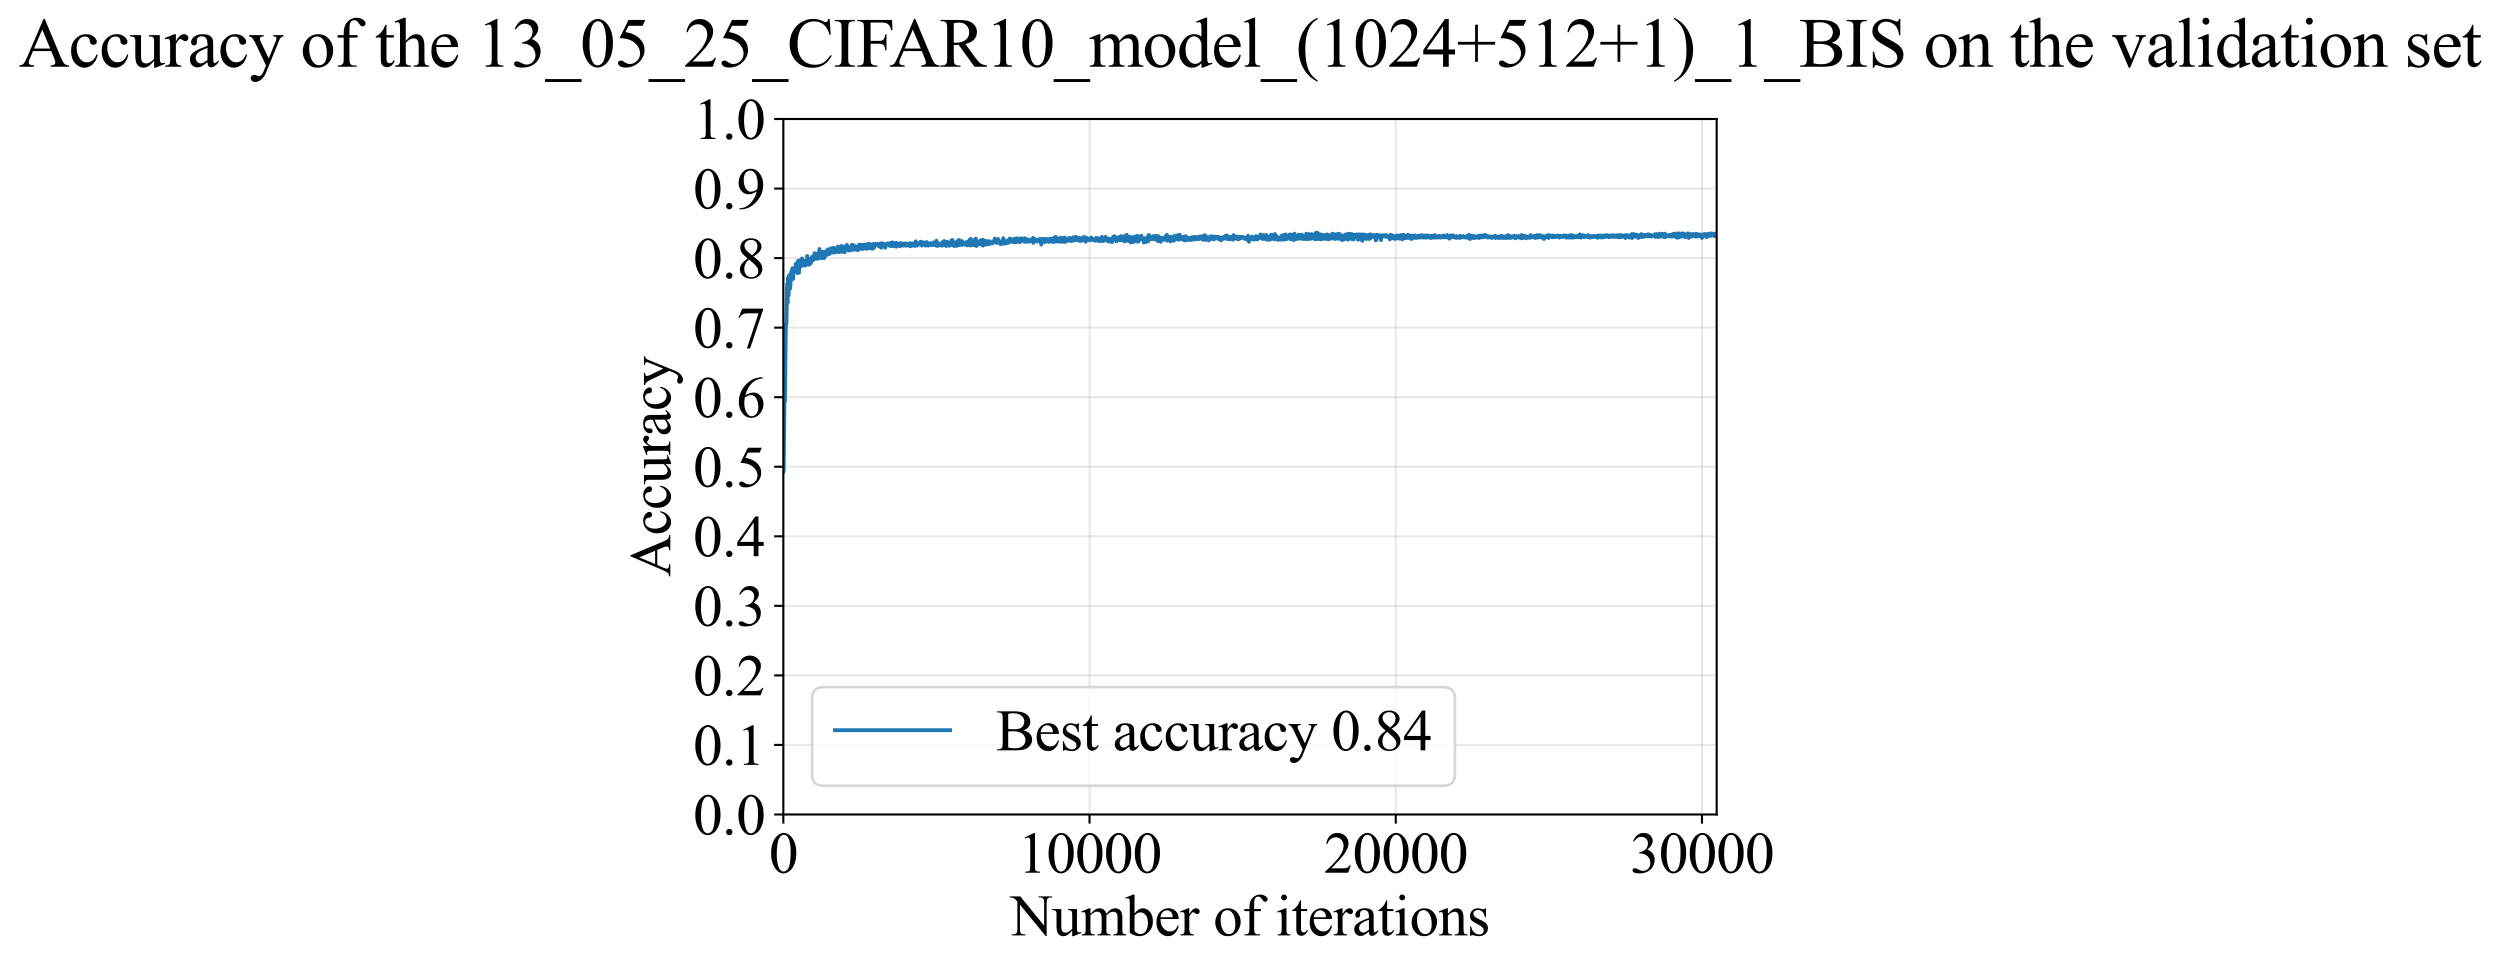<?xml version="1.0" encoding="utf-8" standalone="no"?>
<!DOCTYPE svg PUBLIC "-//W3C//DTD SVG 1.1//EN"
  "http://www.w3.org/Graphics/SVG/1.1/DTD/svg11.dtd">
<svg xmlns:xlink="http://www.w3.org/1999/xlink" width="956.567pt" height="369.808pt" viewBox="0 0 956.567 369.808" xmlns="http://www.w3.org/2000/svg" version="1.1">
 <defs>
  <style type="text/css">*{stroke-linejoin: round; stroke-linecap: butt}</style>
 </defs>
 <g id="figure_1">
  <g id="patch_1">
   <path d="M -0 369.808 
L 956.567 369.808 
L 956.567 0 
L -0 0 
z
" style="fill: #ffffff"/>
  </g>
  <g id="axes_1">
   <g id="patch_2">
    <path d="M 299.723 311.644 
L 656.843 311.644 
L 656.843 45.532 
L 299.723 45.532 
z
" style="fill: #ffffff"/>
   </g>
   <g id="matplotlib.axis_1">
    <g id="xtick_1">
     <g id="line2d_1">
      <path d="M 299.723 311.644 
L 299.723 45.532 
" clip-path="url(#pab32bf8bda)" style="fill: none; stroke: #b0b0b0; stroke-opacity: 0.3; stroke-width: 0.8; stroke-linecap: square"/>
     </g>
     <g id="line2d_2">
      <defs>
       <path id="m98f8895283" d="M 0 0 
L 0 3.5 
" style="stroke: #000000; stroke-width: 0.8"/>
      </defs>
      <g>
       <use xlink:href="#m98f8895283" x="299.723" y="311.644" style="stroke: #000000; stroke-width: 0.8"/>
      </g>
     </g>
     <g id="text_1">
      <!-- 0 -->
      <g transform="translate(294.223 333.92) scale(0.22 -0.22)">
       <defs>
        <path id="TimesNewRomanPSMT-30" d="M 231 2094 
Q 231 2819 450 3342 
Q 669 3866 1031 4122 
Q 1313 4325 1613 4325 
Q 2100 4325 2488 3828 
Q 2972 3213 2972 2159 
Q 2972 1422 2759 906 
Q 2547 391 2217 158 
Q 1888 -75 1581 -75 
Q 975 -75 572 641 
Q 231 1244 231 2094 
z
M 844 2016 
Q 844 1141 1059 588 
Q 1238 122 1591 122 
Q 1759 122 1940 273 
Q 2122 425 2216 781 
Q 2359 1319 2359 2297 
Q 2359 3022 2209 3506 
Q 2097 3866 1919 4016 
Q 1791 4119 1609 4119 
Q 1397 4119 1231 3928 
Q 1006 3669 925 3112 
Q 844 2556 844 2016 
z
" transform="scale(0.016)"/>
       </defs>
       <use xlink:href="#TimesNewRomanPSMT-30"/>
      </g>
     </g>
    </g>
    <g id="xtick_2">
     <g id="line2d_3">
      <path d="M 416.889 311.644 
L 416.889 45.532 
" clip-path="url(#pab32bf8bda)" style="fill: none; stroke: #b0b0b0; stroke-opacity: 0.3; stroke-width: 0.8; stroke-linecap: square"/>
     </g>
     <g id="line2d_4">
      <g>
       <use xlink:href="#m98f8895283" x="416.889" y="311.644" style="stroke: #000000; stroke-width: 0.8"/>
      </g>
     </g>
     <g id="text_2">
      <!-- 10000 -->
      <g transform="translate(389.389 333.92) scale(0.22 -0.22)">
       <defs>
        <path id="TimesNewRomanPSMT-31" d="M 750 3822 
L 1781 4325 
L 1884 4325 
L 1884 747 
Q 1884 391 1914 303 
Q 1944 216 2037 169 
Q 2131 122 2419 116 
L 2419 0 
L 825 0 
L 825 116 
Q 1125 122 1212 167 
Q 1300 213 1334 289 
Q 1369 366 1369 747 
L 1369 3034 
Q 1369 3497 1338 3628 
Q 1316 3728 1258 3775 
Q 1200 3822 1119 3822 
Q 1003 3822 797 3725 
L 750 3822 
z
" transform="scale(0.016)"/>
       </defs>
       <use xlink:href="#TimesNewRomanPSMT-31"/>
       <use xlink:href="#TimesNewRomanPSMT-30" transform="translate(50 0)"/>
       <use xlink:href="#TimesNewRomanPSMT-30" transform="translate(100 0)"/>
       <use xlink:href="#TimesNewRomanPSMT-30" transform="translate(150 0)"/>
       <use xlink:href="#TimesNewRomanPSMT-30" transform="translate(200 0)"/>
      </g>
     </g>
    </g>
    <g id="xtick_3">
     <g id="line2d_5">
      <path d="M 534.054 311.644 
L 534.054 45.532 
" clip-path="url(#pab32bf8bda)" style="fill: none; stroke: #b0b0b0; stroke-opacity: 0.3; stroke-width: 0.8; stroke-linecap: square"/>
     </g>
     <g id="line2d_6">
      <g>
       <use xlink:href="#m98f8895283" x="534.054" y="311.644" style="stroke: #000000; stroke-width: 0.8"/>
      </g>
     </g>
     <g id="text_3">
      <!-- 20000 -->
      <g transform="translate(506.554 333.92) scale(0.22 -0.22)">
       <defs>
        <path id="TimesNewRomanPSMT-32" d="M 2934 816 
L 2638 0 
L 138 0 
L 138 116 
Q 1241 1122 1691 1759 
Q 2141 2397 2141 2925 
Q 2141 3328 1894 3587 
Q 1647 3847 1303 3847 
Q 991 3847 742 3664 
Q 494 3481 375 3128 
L 259 3128 
Q 338 3706 661 4015 
Q 984 4325 1469 4325 
Q 1984 4325 2329 3994 
Q 2675 3663 2675 3213 
Q 2675 2891 2525 2569 
Q 2294 2063 1775 1497 
Q 997 647 803 472 
L 1909 472 
Q 2247 472 2383 497 
Q 2519 522 2628 598 
Q 2738 675 2819 816 
L 2934 816 
z
" transform="scale(0.016)"/>
       </defs>
       <use xlink:href="#TimesNewRomanPSMT-32"/>
       <use xlink:href="#TimesNewRomanPSMT-30" transform="translate(50 0)"/>
       <use xlink:href="#TimesNewRomanPSMT-30" transform="translate(100 0)"/>
       <use xlink:href="#TimesNewRomanPSMT-30" transform="translate(150 0)"/>
       <use xlink:href="#TimesNewRomanPSMT-30" transform="translate(200 0)"/>
      </g>
     </g>
    </g>
    <g id="xtick_4">
     <g id="line2d_7">
      <path d="M 651.219 311.644 
L 651.219 45.532 
" clip-path="url(#pab32bf8bda)" style="fill: none; stroke: #b0b0b0; stroke-opacity: 0.3; stroke-width: 0.8; stroke-linecap: square"/>
     </g>
     <g id="line2d_8">
      <g>
       <use xlink:href="#m98f8895283" x="651.219" y="311.644" style="stroke: #000000; stroke-width: 0.8"/>
      </g>
     </g>
     <g id="text_4">
      <!-- 30000 -->
      <g transform="translate(623.719 333.92) scale(0.22 -0.22)">
       <defs>
        <path id="TimesNewRomanPSMT-33" d="M 325 3431 
Q 506 3859 782 4092 
Q 1059 4325 1472 4325 
Q 1981 4325 2253 3994 
Q 2459 3747 2459 3466 
Q 2459 3003 1878 2509 
Q 2269 2356 2469 2072 
Q 2669 1788 2669 1403 
Q 2669 853 2319 450 
Q 1863 -75 997 -75 
Q 569 -75 414 31 
Q 259 138 259 259 
Q 259 350 332 419 
Q 406 488 509 488 
Q 588 488 669 463 
Q 722 447 909 348 
Q 1097 250 1169 231 
Q 1284 197 1416 197 
Q 1734 197 1970 444 
Q 2206 691 2206 1028 
Q 2206 1275 2097 1509 
Q 2016 1684 1919 1775 
Q 1784 1900 1550 2001 
Q 1316 2103 1072 2103 
L 972 2103 
L 972 2197 
Q 1219 2228 1467 2375 
Q 1716 2522 1828 2728 
Q 1941 2934 1941 3181 
Q 1941 3503 1739 3701 
Q 1538 3900 1238 3900 
Q 753 3900 428 3381 
L 325 3431 
z
" transform="scale(0.016)"/>
       </defs>
       <use xlink:href="#TimesNewRomanPSMT-33"/>
       <use xlink:href="#TimesNewRomanPSMT-30" transform="translate(50 0)"/>
       <use xlink:href="#TimesNewRomanPSMT-30" transform="translate(100 0)"/>
       <use xlink:href="#TimesNewRomanPSMT-30" transform="translate(150 0)"/>
       <use xlink:href="#TimesNewRomanPSMT-30" transform="translate(200 0)"/>
      </g>
     </g>
    </g>
    <g id="text_5">
     <!-- Number of iterations -->
     <g transform="translate(386.641 357.902) scale(0.22 -0.22)">
      <defs>
       <path id="TimesNewRomanPSMT-4e" d="M -84 4238 
L 1066 4238 
L 3656 1059 
L 3656 3503 
Q 3656 3894 3569 3991 
Q 3453 4122 3203 4122 
L 3056 4122 
L 3056 4238 
L 4531 4238 
L 4531 4122 
L 4381 4122 
Q 4113 4122 4000 3959 
Q 3931 3859 3931 3503 
L 3931 -69 
L 3819 -69 
L 1025 3344 
L 1025 734 
Q 1025 344 1109 247 
Q 1228 116 1475 116 
L 1625 116 
L 1625 0 
L 150 0 
L 150 116 
L 297 116 
Q 569 116 681 278 
Q 750 378 750 734 
L 750 3681 
Q 566 3897 470 3965 
Q 375 4034 191 4094 
Q 100 4122 -84 4122 
L -84 4238 
z
" transform="scale(0.016)"/>
       <path id="TimesNewRomanPSMT-75" d="M 2709 2863 
L 2709 1128 
Q 2709 631 2732 520 
Q 2756 409 2807 365 
Q 2859 322 2928 322 
Q 3025 322 3147 375 
L 3191 266 
L 2334 -88 
L 2194 -88 
L 2194 519 
Q 1825 119 1631 15 
Q 1438 -88 1222 -88 
Q 981 -88 804 51 
Q 628 191 559 409 
Q 491 628 491 1028 
L 491 2306 
Q 491 2509 447 2587 
Q 403 2666 317 2708 
Q 231 2750 6 2747 
L 6 2863 
L 1009 2863 
L 1009 947 
Q 1009 547 1148 422 
Q 1288 297 1484 297 
Q 1619 297 1789 381 
Q 1959 466 2194 703 
L 2194 2325 
Q 2194 2569 2105 2655 
Q 2016 2741 1734 2747 
L 1734 2863 
L 2709 2863 
z
" transform="scale(0.016)"/>
       <path id="TimesNewRomanPSMT-6d" d="M 1050 2338 
Q 1363 2650 1419 2697 
Q 1559 2816 1721 2881 
Q 1884 2947 2044 2947 
Q 2313 2947 2506 2790 
Q 2700 2634 2766 2338 
Q 3088 2713 3309 2830 
Q 3531 2947 3766 2947 
Q 3994 2947 4170 2830 
Q 4347 2713 4450 2447 
Q 4519 2266 4519 1878 
L 4519 647 
Q 4519 378 4559 278 
Q 4591 209 4675 161 
Q 4759 113 4950 113 
L 4950 0 
L 3538 0 
L 3538 113 
L 3597 113 
Q 3781 113 3884 184 
Q 3956 234 3988 344 
Q 4000 397 4000 647 
L 4000 1878 
Q 4000 2228 3916 2372 
Q 3794 2572 3525 2572 
Q 3359 2572 3192 2489 
Q 3025 2406 2788 2181 
L 2781 2147 
L 2788 2013 
L 2788 647 
Q 2788 353 2820 281 
Q 2853 209 2943 161 
Q 3034 113 3253 113 
L 3253 0 
L 1806 0 
L 1806 113 
Q 2044 113 2133 169 
Q 2222 225 2256 338 
Q 2272 391 2272 647 
L 2272 1878 
Q 2272 2228 2169 2381 
Q 2031 2581 1784 2581 
Q 1616 2581 1450 2491 
Q 1191 2353 1050 2181 
L 1050 647 
Q 1050 366 1089 281 
Q 1128 197 1204 155 
Q 1281 113 1516 113 
L 1516 0 
L 100 0 
L 100 113 
Q 297 113 375 155 
Q 453 197 493 289 
Q 534 381 534 647 
L 534 1741 
Q 534 2213 506 2350 
Q 484 2453 437 2492 
Q 391 2531 309 2531 
Q 222 2531 100 2484 
L 53 2597 
L 916 2947 
L 1050 2947 
L 1050 2338 
z
" transform="scale(0.016)"/>
       <path id="TimesNewRomanPSMT-62" d="M 984 2369 
Q 1400 2947 1881 2947 
Q 2322 2947 2650 2570 
Q 2978 2194 2978 1541 
Q 2978 778 2472 313 
Q 2038 -88 1503 -88 
Q 1253 -88 995 3 
Q 738 94 469 275 
L 469 3241 
Q 469 3728 445 3840 
Q 422 3953 372 3993 
Q 322 4034 247 4034 
Q 159 4034 28 3984 
L -16 4094 
L 844 4444 
L 984 4444 
L 984 2369 
z
M 984 2169 
L 984 456 
Q 1144 300 1314 220 
Q 1484 141 1663 141 
Q 1947 141 2192 453 
Q 2438 766 2438 1363 
Q 2438 1913 2192 2208 
Q 1947 2503 1634 2503 
Q 1469 2503 1303 2419 
Q 1178 2356 984 2169 
z
" transform="scale(0.016)"/>
       <path id="TimesNewRomanPSMT-65" d="M 681 1784 
Q 678 1147 991 784 
Q 1303 422 1725 422 
Q 2006 422 2214 576 
Q 2422 731 2563 1106 
L 2659 1044 
Q 2594 616 2278 264 
Q 1963 -88 1488 -88 
Q 972 -88 605 314 
Q 238 716 238 1394 
Q 238 2128 614 2539 
Q 991 2950 1559 2950 
Q 2041 2950 2350 2633 
Q 2659 2316 2659 1784 
L 681 1784 
z
M 681 1966 
L 2006 1966 
Q 1991 2241 1941 2353 
Q 1863 2528 1708 2628 
Q 1553 2728 1384 2728 
Q 1125 2728 920 2526 
Q 716 2325 681 1966 
z
" transform="scale(0.016)"/>
       <path id="TimesNewRomanPSMT-72" d="M 1038 2947 
L 1038 2303 
Q 1397 2947 1775 2947 
Q 1947 2947 2059 2842 
Q 2172 2738 2172 2600 
Q 2172 2478 2090 2393 
Q 2009 2309 1897 2309 
Q 1788 2309 1652 2417 
Q 1516 2525 1450 2525 
Q 1394 2525 1328 2463 
Q 1188 2334 1038 2041 
L 1038 669 
Q 1038 431 1097 309 
Q 1138 225 1241 169 
Q 1344 113 1538 113 
L 1538 0 
L 72 0 
L 72 113 
Q 291 113 397 181 
Q 475 231 506 341 
Q 522 394 522 644 
L 522 1753 
Q 522 2253 501 2348 
Q 481 2444 426 2487 
Q 372 2531 291 2531 
Q 194 2531 72 2484 
L 41 2597 
L 906 2947 
L 1038 2947 
z
" transform="scale(0.016)"/>
       <path id="TimesNewRomanPSMT-20" transform="scale(0.016)"/>
       <path id="TimesNewRomanPSMT-6f" d="M 1600 2947 
Q 2250 2947 2644 2453 
Q 2978 2031 2978 1484 
Q 2978 1100 2793 706 
Q 2609 313 2286 112 
Q 1963 -88 1566 -88 
Q 919 -88 538 428 
Q 216 863 216 1403 
Q 216 1797 411 2186 
Q 606 2575 925 2761 
Q 1244 2947 1600 2947 
z
M 1503 2744 
Q 1338 2744 1170 2645 
Q 1003 2547 900 2300 
Q 797 2053 797 1666 
Q 797 1041 1045 587 
Q 1294 134 1700 134 
Q 2003 134 2200 384 
Q 2397 634 2397 1244 
Q 2397 2006 2069 2444 
Q 1847 2744 1503 2744 
z
" transform="scale(0.016)"/>
       <path id="TimesNewRomanPSMT-66" d="M 1319 2638 
L 1319 756 
Q 1319 356 1406 250 
Q 1522 113 1716 113 
L 1975 113 
L 1975 0 
L 266 0 
L 266 113 
L 394 113 
Q 519 113 622 175 
Q 725 238 764 344 
Q 803 450 803 756 
L 803 2638 
L 247 2638 
L 247 2863 
L 803 2863 
L 803 3050 
Q 803 3478 940 3775 
Q 1078 4072 1361 4255 
Q 1644 4438 1997 4438 
Q 2325 4438 2600 4225 
Q 2781 4084 2781 3909 
Q 2781 3816 2700 3733 
Q 2619 3650 2525 3650 
Q 2453 3650 2373 3701 
Q 2294 3753 2178 3923 
Q 2063 4094 1966 4153 
Q 1869 4213 1750 4213 
Q 1606 4213 1506 4136 
Q 1406 4059 1362 3898 
Q 1319 3738 1319 3069 
L 1319 2863 
L 2056 2863 
L 2056 2638 
L 1319 2638 
z
" transform="scale(0.016)"/>
       <path id="TimesNewRomanPSMT-69" d="M 928 4444 
Q 1059 4444 1151 4351 
Q 1244 4259 1244 4128 
Q 1244 3997 1151 3903 
Q 1059 3809 928 3809 
Q 797 3809 703 3903 
Q 609 3997 609 4128 
Q 609 4259 701 4351 
Q 794 4444 928 4444 
z
M 1188 2947 
L 1188 647 
Q 1188 378 1227 289 
Q 1266 200 1342 156 
Q 1419 113 1622 113 
L 1622 0 
L 231 0 
L 231 113 
Q 441 113 512 153 
Q 584 194 626 287 
Q 669 381 669 647 
L 669 1750 
Q 669 2216 641 2353 
Q 619 2453 572 2492 
Q 525 2531 444 2531 
Q 356 2531 231 2484 
L 188 2597 
L 1050 2947 
L 1188 2947 
z
" transform="scale(0.016)"/>
       <path id="TimesNewRomanPSMT-74" d="M 1031 3803 
L 1031 2863 
L 1700 2863 
L 1700 2644 
L 1031 2644 
L 1031 788 
Q 1031 509 1111 412 
Q 1191 316 1316 316 
Q 1419 316 1516 380 
Q 1613 444 1666 569 
L 1788 569 
Q 1678 263 1478 108 
Q 1278 -47 1066 -47 
Q 922 -47 784 33 
Q 647 113 581 261 
Q 516 409 516 719 
L 516 2644 
L 63 2644 
L 63 2747 
Q 234 2816 414 2980 
Q 594 3144 734 3369 
Q 806 3488 934 3803 
L 1031 3803 
z
" transform="scale(0.016)"/>
       <path id="TimesNewRomanPSMT-61" d="M 1822 413 
Q 1381 72 1269 19 
Q 1100 -59 909 -59 
Q 613 -59 420 144 
Q 228 347 228 678 
Q 228 888 322 1041 
Q 450 1253 767 1440 
Q 1084 1628 1822 1897 
L 1822 2009 
Q 1822 2438 1686 2597 
Q 1550 2756 1291 2756 
Q 1094 2756 978 2650 
Q 859 2544 859 2406 
L 866 2225 
Q 866 2081 792 2003 
Q 719 1925 600 1925 
Q 484 1925 411 2006 
Q 338 2088 338 2228 
Q 338 2497 613 2722 
Q 888 2947 1384 2947 
Q 1766 2947 2009 2819 
Q 2194 2722 2281 2516 
Q 2338 2381 2338 1966 
L 2338 994 
Q 2338 584 2353 492 
Q 2369 400 2405 369 
Q 2441 338 2488 338 
Q 2538 338 2575 359 
Q 2641 400 2828 588 
L 2828 413 
Q 2478 -56 2159 -56 
Q 2006 -56 1915 50 
Q 1825 156 1822 413 
z
M 1822 616 
L 1822 1706 
Q 1350 1519 1213 1441 
Q 966 1303 859 1153 
Q 753 1003 753 825 
Q 753 600 887 451 
Q 1022 303 1197 303 
Q 1434 303 1822 616 
z
" transform="scale(0.016)"/>
       <path id="TimesNewRomanPSMT-6e" d="M 1034 2341 
Q 1538 2947 1994 2947 
Q 2228 2947 2397 2830 
Q 2566 2713 2666 2444 
Q 2734 2256 2734 1869 
L 2734 647 
Q 2734 375 2778 278 
Q 2813 200 2889 156 
Q 2966 113 3172 113 
L 3172 0 
L 1756 0 
L 1756 113 
L 1816 113 
Q 2016 113 2095 173 
Q 2175 234 2206 353 
Q 2219 400 2219 647 
L 2219 1819 
Q 2219 2209 2117 2386 
Q 2016 2563 1775 2563 
Q 1403 2563 1034 2156 
L 1034 647 
Q 1034 356 1069 288 
Q 1113 197 1189 155 
Q 1266 113 1500 113 
L 1500 0 
L 84 0 
L 84 113 
L 147 113 
Q 366 113 442 223 
Q 519 334 519 647 
L 519 1709 
Q 519 2225 495 2337 
Q 472 2450 423 2490 
Q 375 2531 294 2531 
Q 206 2531 84 2484 
L 38 2597 
L 900 2947 
L 1034 2947 
L 1034 2341 
z
" transform="scale(0.016)"/>
       <path id="TimesNewRomanPSMT-73" d="M 2050 2947 
L 2050 1972 
L 1947 1972 
Q 1828 2431 1642 2597 
Q 1456 2763 1169 2763 
Q 950 2763 815 2647 
Q 681 2531 681 2391 
Q 681 2216 781 2091 
Q 878 1963 1175 1819 
L 1631 1597 
Q 2266 1288 2266 781 
Q 2266 391 1970 151 
Q 1675 -88 1309 -88 
Q 1047 -88 709 6 
Q 606 38 541 38 
Q 469 38 428 -44 
L 325 -44 
L 325 978 
L 428 978 
Q 516 541 762 319 
Q 1009 97 1316 97 
Q 1531 97 1667 223 
Q 1803 350 1803 528 
Q 1803 744 1651 891 
Q 1500 1038 1047 1263 
Q 594 1488 453 1669 
Q 313 1847 313 2119 
Q 313 2472 555 2709 
Q 797 2947 1181 2947 
Q 1350 2947 1591 2875 
Q 1750 2828 1803 2828 
Q 1853 2828 1881 2850 
Q 1909 2872 1947 2947 
L 2050 2947 
z
" transform="scale(0.016)"/>
      </defs>
      <use xlink:href="#TimesNewRomanPSMT-4e"/>
      <use xlink:href="#TimesNewRomanPSMT-75" transform="translate(72.217 0)"/>
      <use xlink:href="#TimesNewRomanPSMT-6d" transform="translate(122.217 0)"/>
      <use xlink:href="#TimesNewRomanPSMT-62" transform="translate(200 0)"/>
      <use xlink:href="#TimesNewRomanPSMT-65" transform="translate(250 0)"/>
      <use xlink:href="#TimesNewRomanPSMT-72" transform="translate(294.385 0)"/>
      <use xlink:href="#TimesNewRomanPSMT-20" transform="translate(327.686 0)"/>
      <use xlink:href="#TimesNewRomanPSMT-6f" transform="translate(352.686 0)"/>
      <use xlink:href="#TimesNewRomanPSMT-66" transform="translate(402.686 0)"/>
      <use xlink:href="#TimesNewRomanPSMT-20" transform="translate(435.986 0)"/>
      <use xlink:href="#TimesNewRomanPSMT-69" transform="translate(460.986 0)"/>
      <use xlink:href="#TimesNewRomanPSMT-74" transform="translate(488.77 0)"/>
      <use xlink:href="#TimesNewRomanPSMT-65" transform="translate(516.553 0)"/>
      <use xlink:href="#TimesNewRomanPSMT-72" transform="translate(560.938 0)"/>
      <use xlink:href="#TimesNewRomanPSMT-61" transform="translate(594.238 0)"/>
      <use xlink:href="#TimesNewRomanPSMT-74" transform="translate(638.623 0)"/>
      <use xlink:href="#TimesNewRomanPSMT-69" transform="translate(666.406 0)"/>
      <use xlink:href="#TimesNewRomanPSMT-6f" transform="translate(694.189 0)"/>
      <use xlink:href="#TimesNewRomanPSMT-6e" transform="translate(744.189 0)"/>
      <use xlink:href="#TimesNewRomanPSMT-73" transform="translate(794.189 0)"/>
     </g>
    </g>
   </g>
   <g id="matplotlib.axis_2">
    <g id="ytick_1">
     <g id="line2d_9">
      <path d="M 299.723 311.644 
L 656.843 311.644 
" clip-path="url(#pab32bf8bda)" style="fill: none; stroke: #b0b0b0; stroke-opacity: 0.3; stroke-width: 0.8; stroke-linecap: square"/>
     </g>
     <g id="line2d_10">
      <defs>
       <path id="m399521436e" d="M 0 0 
L -3.5 0 
" style="stroke: #000000; stroke-width: 0.8"/>
      </defs>
      <g>
       <use xlink:href="#m399521436e" x="299.723" y="311.644" style="stroke: #000000; stroke-width: 0.8"/>
      </g>
     </g>
     <g id="text_6">
      <!-- 0.0 -->
      <g transform="translate(265.223 319.282) scale(0.22 -0.22)">
       <defs>
        <path id="TimesNewRomanPSMT-2e" d="M 800 606 
Q 947 606 1047 504 
Q 1147 403 1147 259 
Q 1147 116 1045 14 
Q 944 -88 800 -88 
Q 656 -88 554 14 
Q 453 116 453 259 
Q 453 406 554 506 
Q 656 606 800 606 
z
" transform="scale(0.016)"/>
       </defs>
       <use xlink:href="#TimesNewRomanPSMT-30"/>
       <use xlink:href="#TimesNewRomanPSMT-2e" transform="translate(50 0)"/>
       <use xlink:href="#TimesNewRomanPSMT-30" transform="translate(75 0)"/>
      </g>
     </g>
    </g>
    <g id="ytick_2">
     <g id="line2d_11">
      <path d="M 299.723 285.032 
L 656.843 285.032 
" clip-path="url(#pab32bf8bda)" style="fill: none; stroke: #b0b0b0; stroke-opacity: 0.3; stroke-width: 0.8; stroke-linecap: square"/>
     </g>
     <g id="line2d_12">
      <g>
       <use xlink:href="#m399521436e" x="299.723" y="285.032" style="stroke: #000000; stroke-width: 0.8"/>
      </g>
     </g>
     <g id="text_7">
      <!-- 0.1 -->
      <g transform="translate(265.223 292.67) scale(0.22 -0.22)">
       <use xlink:href="#TimesNewRomanPSMT-30"/>
       <use xlink:href="#TimesNewRomanPSMT-2e" transform="translate(50 0)"/>
       <use xlink:href="#TimesNewRomanPSMT-31" transform="translate(75 0)"/>
      </g>
     </g>
    </g>
    <g id="ytick_3">
     <g id="line2d_13">
      <path d="M 299.723 258.421 
L 656.843 258.421 
" clip-path="url(#pab32bf8bda)" style="fill: none; stroke: #b0b0b0; stroke-opacity: 0.3; stroke-width: 0.8; stroke-linecap: square"/>
     </g>
     <g id="line2d_14">
      <g>
       <use xlink:href="#m399521436e" x="299.723" y="258.421" style="stroke: #000000; stroke-width: 0.8"/>
      </g>
     </g>
     <g id="text_8">
      <!-- 0.2 -->
      <g transform="translate(265.223 266.059) scale(0.22 -0.22)">
       <use xlink:href="#TimesNewRomanPSMT-30"/>
       <use xlink:href="#TimesNewRomanPSMT-2e" transform="translate(50 0)"/>
       <use xlink:href="#TimesNewRomanPSMT-32" transform="translate(75 0)"/>
      </g>
     </g>
    </g>
    <g id="ytick_4">
     <g id="line2d_15">
      <path d="M 299.723 231.81 
L 656.843 231.81 
" clip-path="url(#pab32bf8bda)" style="fill: none; stroke: #b0b0b0; stroke-opacity: 0.3; stroke-width: 0.8; stroke-linecap: square"/>
     </g>
     <g id="line2d_16">
      <g>
       <use xlink:href="#m399521436e" x="299.723" y="231.81" style="stroke: #000000; stroke-width: 0.8"/>
      </g>
     </g>
     <g id="text_9">
      <!-- 0.3 -->
      <g transform="translate(265.223 239.448) scale(0.22 -0.22)">
       <use xlink:href="#TimesNewRomanPSMT-30"/>
       <use xlink:href="#TimesNewRomanPSMT-2e" transform="translate(50 0)"/>
       <use xlink:href="#TimesNewRomanPSMT-33" transform="translate(75 0)"/>
      </g>
     </g>
    </g>
    <g id="ytick_5">
     <g id="line2d_17">
      <path d="M 299.723 205.199 
L 656.843 205.199 
" clip-path="url(#pab32bf8bda)" style="fill: none; stroke: #b0b0b0; stroke-opacity: 0.3; stroke-width: 0.8; stroke-linecap: square"/>
     </g>
     <g id="line2d_18">
      <g>
       <use xlink:href="#m399521436e" x="299.723" y="205.199" style="stroke: #000000; stroke-width: 0.8"/>
      </g>
     </g>
     <g id="text_10">
      <!-- 0.4 -->
      <g transform="translate(265.223 212.837) scale(0.22 -0.22)">
       <defs>
        <path id="TimesNewRomanPSMT-34" d="M 2978 1563 
L 2978 1119 
L 2409 1119 
L 2409 0 
L 1894 0 
L 1894 1119 
L 100 1119 
L 100 1519 
L 2066 4325 
L 2409 4325 
L 2409 1563 
L 2978 1563 
z
M 1894 1563 
L 1894 3666 
L 406 1563 
L 1894 1563 
z
" transform="scale(0.016)"/>
       </defs>
       <use xlink:href="#TimesNewRomanPSMT-30"/>
       <use xlink:href="#TimesNewRomanPSMT-2e" transform="translate(50 0)"/>
       <use xlink:href="#TimesNewRomanPSMT-34" transform="translate(75 0)"/>
      </g>
     </g>
    </g>
    <g id="ytick_6">
     <g id="line2d_19">
      <path d="M 299.723 178.588 
L 656.843 178.588 
" clip-path="url(#pab32bf8bda)" style="fill: none; stroke: #b0b0b0; stroke-opacity: 0.3; stroke-width: 0.8; stroke-linecap: square"/>
     </g>
     <g id="line2d_20">
      <g>
       <use xlink:href="#m399521436e" x="299.723" y="178.588" style="stroke: #000000; stroke-width: 0.8"/>
      </g>
     </g>
     <g id="text_11">
      <!-- 0.5 -->
      <g transform="translate(265.223 186.226) scale(0.22 -0.22)">
       <defs>
        <path id="TimesNewRomanPSMT-35" d="M 2778 4238 
L 2534 3706 
L 1259 3706 
L 981 3138 
Q 1809 3016 2294 2522 
Q 2709 2097 2709 1522 
Q 2709 1188 2573 903 
Q 2438 619 2231 419 
Q 2025 219 1772 97 
Q 1413 -75 1034 -75 
Q 653 -75 479 54 
Q 306 184 306 341 
Q 306 428 378 495 
Q 450 563 559 563 
Q 641 563 702 538 
Q 763 513 909 409 
Q 1144 247 1384 247 
Q 1750 247 2026 523 
Q 2303 800 2303 1197 
Q 2303 1581 2056 1914 
Q 1809 2247 1375 2428 
Q 1034 2569 447 2591 
L 1259 4238 
L 2778 4238 
z
" transform="scale(0.016)"/>
       </defs>
       <use xlink:href="#TimesNewRomanPSMT-30"/>
       <use xlink:href="#TimesNewRomanPSMT-2e" transform="translate(50 0)"/>
       <use xlink:href="#TimesNewRomanPSMT-35" transform="translate(75 0)"/>
      </g>
     </g>
    </g>
    <g id="ytick_7">
     <g id="line2d_21">
      <path d="M 299.723 151.976 
L 656.843 151.976 
" clip-path="url(#pab32bf8bda)" style="fill: none; stroke: #b0b0b0; stroke-opacity: 0.3; stroke-width: 0.8; stroke-linecap: square"/>
     </g>
     <g id="line2d_22">
      <g>
       <use xlink:href="#m399521436e" x="299.723" y="151.976" style="stroke: #000000; stroke-width: 0.8"/>
      </g>
     </g>
     <g id="text_12">
      <!-- 0.6 -->
      <g transform="translate(265.223 159.614) scale(0.22 -0.22)">
       <defs>
        <path id="TimesNewRomanPSMT-36" d="M 2869 4325 
L 2869 4209 
Q 2456 4169 2195 4045 
Q 1934 3922 1679 3669 
Q 1425 3416 1258 3105 
Q 1091 2794 978 2366 
Q 1428 2675 1881 2675 
Q 2316 2675 2634 2325 
Q 2953 1975 2953 1425 
Q 2953 894 2631 456 
Q 2244 -75 1606 -75 
Q 1172 -75 869 213 
Q 275 772 275 1663 
Q 275 2231 503 2743 
Q 731 3256 1154 3653 
Q 1578 4050 1965 4187 
Q 2353 4325 2688 4325 
L 2869 4325 
z
M 925 2138 
Q 869 1716 869 1456 
Q 869 1156 980 804 
Q 1091 453 1309 247 
Q 1469 100 1697 100 
Q 1969 100 2183 356 
Q 2397 613 2397 1088 
Q 2397 1622 2184 2012 
Q 1972 2403 1581 2403 
Q 1463 2403 1327 2353 
Q 1191 2303 925 2138 
z
" transform="scale(0.016)"/>
       </defs>
       <use xlink:href="#TimesNewRomanPSMT-30"/>
       <use xlink:href="#TimesNewRomanPSMT-2e" transform="translate(50 0)"/>
       <use xlink:href="#TimesNewRomanPSMT-36" transform="translate(75 0)"/>
      </g>
     </g>
    </g>
    <g id="ytick_8">
     <g id="line2d_23">
      <path d="M 299.723 125.365 
L 656.843 125.365 
" clip-path="url(#pab32bf8bda)" style="fill: none; stroke: #b0b0b0; stroke-opacity: 0.3; stroke-width: 0.8; stroke-linecap: square"/>
     </g>
     <g id="line2d_24">
      <g>
       <use xlink:href="#m399521436e" x="299.723" y="125.365" style="stroke: #000000; stroke-width: 0.8"/>
      </g>
     </g>
     <g id="text_13">
      <!-- 0.7 -->
      <g transform="translate(265.223 133.003) scale(0.22 -0.22)">
       <defs>
        <path id="TimesNewRomanPSMT-37" d="M 644 4238 
L 2916 4238 
L 2916 4119 
L 1503 -88 
L 1153 -88 
L 2419 3728 
L 1253 3728 
Q 900 3728 750 3644 
Q 488 3500 328 3200 
L 238 3234 
L 644 4238 
z
" transform="scale(0.016)"/>
       </defs>
       <use xlink:href="#TimesNewRomanPSMT-30"/>
       <use xlink:href="#TimesNewRomanPSMT-2e" transform="translate(50 0)"/>
       <use xlink:href="#TimesNewRomanPSMT-37" transform="translate(75 0)"/>
      </g>
     </g>
    </g>
    <g id="ytick_9">
     <g id="line2d_25">
      <path d="M 299.723 98.754 
L 656.843 98.754 
" clip-path="url(#pab32bf8bda)" style="fill: none; stroke: #b0b0b0; stroke-opacity: 0.3; stroke-width: 0.8; stroke-linecap: square"/>
     </g>
     <g id="line2d_26">
      <g>
       <use xlink:href="#m399521436e" x="299.723" y="98.754" style="stroke: #000000; stroke-width: 0.8"/>
      </g>
     </g>
     <g id="text_14">
      <!-- 0.8 -->
      <g transform="translate(265.223 106.392) scale(0.22 -0.22)">
       <defs>
        <path id="TimesNewRomanPSMT-38" d="M 1228 2134 
Q 725 2547 579 2797 
Q 434 3047 434 3316 
Q 434 3728 753 4026 
Q 1072 4325 1600 4325 
Q 2113 4325 2425 4047 
Q 2738 3769 2738 3413 
Q 2738 3175 2569 2928 
Q 2400 2681 1866 2347 
Q 2416 1922 2594 1678 
Q 2831 1359 2831 1006 
Q 2831 559 2490 242 
Q 2150 -75 1597 -75 
Q 994 -75 656 303 
Q 388 606 388 966 
Q 388 1247 577 1523 
Q 766 1800 1228 2134 
z
M 1719 2469 
Q 2094 2806 2194 3001 
Q 2294 3197 2294 3444 
Q 2294 3772 2109 3958 
Q 1925 4144 1606 4144 
Q 1288 4144 1088 3959 
Q 888 3775 888 3528 
Q 888 3366 970 3203 
Q 1053 3041 1206 2894 
L 1719 2469 
z
M 1375 2016 
Q 1116 1797 991 1539 
Q 866 1281 866 981 
Q 866 578 1086 336 
Q 1306 94 1647 94 
Q 1984 94 2187 284 
Q 2391 475 2391 747 
Q 2391 972 2272 1150 
Q 2050 1481 1375 2016 
z
" transform="scale(0.016)"/>
       </defs>
       <use xlink:href="#TimesNewRomanPSMT-30"/>
       <use xlink:href="#TimesNewRomanPSMT-2e" transform="translate(50 0)"/>
       <use xlink:href="#TimesNewRomanPSMT-38" transform="translate(75 0)"/>
      </g>
     </g>
    </g>
    <g id="ytick_10">
     <g id="line2d_27">
      <path d="M 299.723 72.143 
L 656.843 72.143 
" clip-path="url(#pab32bf8bda)" style="fill: none; stroke: #b0b0b0; stroke-opacity: 0.3; stroke-width: 0.8; stroke-linecap: square"/>
     </g>
     <g id="line2d_28">
      <g>
       <use xlink:href="#m399521436e" x="299.723" y="72.143" style="stroke: #000000; stroke-width: 0.8"/>
      </g>
     </g>
     <g id="text_15">
      <!-- 0.9 -->
      <g transform="translate(265.223 79.781) scale(0.22 -0.22)">
       <defs>
        <path id="TimesNewRomanPSMT-39" d="M 338 -88 
L 338 28 
Q 744 34 1094 217 
Q 1444 400 1770 856 
Q 2097 1313 2225 1859 
Q 1734 1544 1338 1544 
Q 891 1544 572 1889 
Q 253 2234 253 2806 
Q 253 3363 572 3797 
Q 956 4325 1575 4325 
Q 2097 4325 2469 3894 
Q 2925 3359 2925 2575 
Q 2925 1869 2578 1258 
Q 2231 647 1613 244 
Q 1109 -88 516 -88 
L 338 -88 
z
M 2275 2091 
Q 2331 2497 2331 2741 
Q 2331 3044 2228 3395 
Q 2125 3747 1936 3934 
Q 1747 4122 1506 4122 
Q 1228 4122 1018 3872 
Q 809 3622 809 3128 
Q 809 2469 1088 2097 
Q 1291 1828 1588 1828 
Q 1731 1828 1928 1897 
Q 2125 1966 2275 2091 
z
" transform="scale(0.016)"/>
       </defs>
       <use xlink:href="#TimesNewRomanPSMT-30"/>
       <use xlink:href="#TimesNewRomanPSMT-2e" transform="translate(50 0)"/>
       <use xlink:href="#TimesNewRomanPSMT-39" transform="translate(75 0)"/>
      </g>
     </g>
    </g>
    <g id="ytick_11">
     <g id="line2d_29">
      <path d="M 299.723 45.532 
L 656.843 45.532 
" clip-path="url(#pab32bf8bda)" style="fill: none; stroke: #b0b0b0; stroke-opacity: 0.3; stroke-width: 0.8; stroke-linecap: square"/>
     </g>
     <g id="line2d_30">
      <g>
       <use xlink:href="#m399521436e" x="299.723" y="45.532" style="stroke: #000000; stroke-width: 0.8"/>
      </g>
     </g>
     <g id="text_16">
      <!-- 1.0 -->
      <g transform="translate(265.223 53.17) scale(0.22 -0.22)">
       <use xlink:href="#TimesNewRomanPSMT-31"/>
       <use xlink:href="#TimesNewRomanPSMT-2e" transform="translate(50 0)"/>
       <use xlink:href="#TimesNewRomanPSMT-30" transform="translate(75 0)"/>
      </g>
     </g>
    </g>
    <g id="text_17">
     <!-- Accuracy -->
     <g transform="translate(256.476 220.726) rotate(-90) scale(0.22 -0.22)">
      <defs>
       <path id="TimesNewRomanPSMT-41" d="M 2928 1419 
L 1288 1419 
L 1000 750 
Q 894 503 894 381 
Q 894 284 986 211 
Q 1078 138 1384 116 
L 1384 0 
L 50 0 
L 50 116 
Q 316 163 394 238 
Q 553 388 747 847 
L 2238 4334 
L 2347 4334 
L 3822 809 
Q 4000 384 4145 257 
Q 4291 131 4550 116 
L 4550 0 
L 2878 0 
L 2878 116 
Q 3131 128 3220 200 
Q 3309 272 3309 375 
Q 3309 513 3184 809 
L 2928 1419 
z
M 2841 1650 
L 2122 3363 
L 1384 1650 
L 2841 1650 
z
" transform="scale(0.016)"/>
       <path id="TimesNewRomanPSMT-63" d="M 2631 1088 
Q 2516 522 2178 217 
Q 1841 -88 1431 -88 
Q 944 -88 581 321 
Q 219 731 219 1428 
Q 219 2103 620 2525 
Q 1022 2947 1584 2947 
Q 2006 2947 2278 2723 
Q 2550 2500 2550 2259 
Q 2550 2141 2473 2067 
Q 2397 1994 2259 1994 
Q 2075 1994 1981 2113 
Q 1928 2178 1911 2362 
Q 1894 2547 1784 2644 
Q 1675 2738 1481 2738 
Q 1169 2738 978 2506 
Q 725 2200 725 1697 
Q 725 1184 976 792 
Q 1228 400 1656 400 
Q 1963 400 2206 609 
Q 2378 753 2541 1131 
L 2631 1088 
z
" transform="scale(0.016)"/>
       <path id="TimesNewRomanPSMT-79" d="M 38 2863 
L 1372 2863 
L 1372 2747 
L 1306 2747 
Q 1166 2747 1095 2686 
Q 1025 2625 1025 2534 
Q 1025 2413 1128 2197 
L 1825 753 
L 2466 2334 
Q 2519 2463 2519 2588 
Q 2519 2644 2497 2672 
Q 2472 2706 2419 2726 
Q 2366 2747 2231 2747 
L 2231 2863 
L 3163 2863 
L 3163 2747 
Q 3047 2734 2984 2696 
Q 2922 2659 2847 2556 
Q 2819 2513 2741 2316 
L 1575 -541 
Q 1406 -956 1132 -1168 
Q 859 -1381 606 -1381 
Q 422 -1381 303 -1275 
Q 184 -1169 184 -1031 
Q 184 -900 270 -820 
Q 356 -741 506 -741 
Q 609 -741 788 -809 
Q 913 -856 944 -856 
Q 1038 -856 1148 -759 
Q 1259 -663 1372 -384 
L 1575 113 
L 547 2272 
Q 500 2369 397 2513 
Q 319 2622 269 2659 
Q 197 2709 38 2747 
L 38 2863 
z
" transform="scale(0.016)"/>
      </defs>
      <use xlink:href="#TimesNewRomanPSMT-41"/>
      <use xlink:href="#TimesNewRomanPSMT-63" transform="translate(72.217 0)"/>
      <use xlink:href="#TimesNewRomanPSMT-63" transform="translate(116.602 0)"/>
      <use xlink:href="#TimesNewRomanPSMT-75" transform="translate(160.986 0)"/>
      <use xlink:href="#TimesNewRomanPSMT-72" transform="translate(210.986 0)"/>
      <use xlink:href="#TimesNewRomanPSMT-61" transform="translate(244.287 0)"/>
      <use xlink:href="#TimesNewRomanPSMT-63" transform="translate(288.672 0)"/>
      <use xlink:href="#TimesNewRomanPSMT-79" transform="translate(333.057 0)"/>
     </g>
    </g>
   </g>
   <g id="line2d_31">
    <path d="M 299.723 180.45 
L 299.84 179.652 
L 300.192 148.384 
L 300.309 153.573 
L 300.661 125.631 
L 300.778 123.502 
L 300.895 123.768 
L 301.13 110.33 
L 301.247 108.6 
L 301.364 116.051 
L 301.481 106.338 
L 301.716 113.124 
L 301.95 105.274 
L 302.067 106.072 
L 302.302 110.463 
L 302.771 104.076 
L 302.888 104.608 
L 303.005 103.278 
L 303.122 105.274 
L 303.239 102.613 
L 303.357 102.746 
L 303.474 106.737 
L 303.591 103.145 
L 303.708 104.076 
L 303.943 103.677 
L 304.06 102.479 
L 304.177 103.145 
L 304.294 102.746 
L 304.529 100.883 
L 304.88 102.613 
L 304.997 101.415 
L 305.115 104.475 
L 305.232 103.943 
L 305.349 99.818 
L 305.466 103.145 
L 305.583 101.149 
L 305.701 104.342 
L 305.935 100.351 
L 306.052 99.685 
L 306.169 102.08 
L 306.287 99.552 
L 306.404 101.814 
L 306.521 100.351 
L 306.638 101.681 
L 306.755 101.016 
L 306.873 98.887 
L 307.224 101.548 
L 307.341 99.685 
L 307.459 100.617 
L 307.576 99.951 
L 307.693 99.951 
L 307.81 99.818 
L 307.928 101.548 
L 308.045 100.084 
L 308.162 100.084 
L 308.279 101.548 
L 308.631 99.685 
L 308.748 101.016 
L 308.865 97.956 
L 309.1 100.883 
L 309.334 99.286 
L 309.568 101.282 
L 309.686 99.02 
L 309.803 99.685 
L 309.92 101.016 
L 310.037 99.552 
L 310.154 99.818 
L 310.272 100.617 
L 310.389 99.153 
L 310.506 99.818 
L 310.623 99.685 
L 310.74 98.222 
L 310.858 99.685 
L 310.975 98.754 
L 311.092 99.552 
L 311.209 99.419 
L 311.444 97.823 
L 311.561 98.621 
L 311.678 96.891 
L 311.912 99.02 
L 312.03 97.823 
L 312.264 98.621 
L 312.381 98.754 
L 312.498 97.956 
L 312.616 98.089 
L 312.733 97.024 
L 312.85 99.02 
L 313.084 97.689 
L 313.202 98.222 
L 313.319 98.089 
L 313.553 95.294 
L 313.671 97.556 
L 313.788 97.423 
L 314.022 98.754 
L 314.139 98.089 
L 314.257 98.621 
L 314.374 98.355 
L 314.491 98.488 
L 314.725 96.359 
L 314.843 97.024 
L 314.96 96.758 
L 315.077 98.754 
L 315.194 97.556 
L 315.311 98.754 
L 315.546 96.359 
L 315.663 97.823 
L 315.78 97.157 
L 315.897 97.956 
L 316.015 96.359 
L 316.132 97.157 
L 316.249 96.359 
L 316.366 96.891 
L 316.483 95.694 
L 316.601 95.96 
L 316.718 97.157 
L 316.835 95.427 
L 316.952 97.29 
L 317.187 95.427 
L 317.304 97.157 
L 317.421 97.157 
L 317.655 95.427 
L 317.89 96.226 
L 318.007 95.028 
L 318.124 96.359 
L 318.241 95.294 
L 318.359 95.427 
L 318.476 96.625 
L 318.71 95.561 
L 318.827 95.427 
L 318.945 94.762 
L 319.062 96.492 
L 319.179 96.093 
L 319.296 95.028 
L 319.531 96.625 
L 319.648 95.96 
L 319.765 96.093 
L 319.882 95.694 
L 320 95.96 
L 320.117 95.561 
L 320.468 96.093 
L 320.586 94.363 
L 320.703 94.496 
L 320.82 95.028 
L 320.937 96.492 
L 321.054 96.226 
L 321.172 94.496 
L 321.289 95.561 
L 321.523 94.363 
L 321.64 96.226 
L 321.758 96.093 
L 321.875 95.561 
L 321.992 94.097 
L 322.226 96.359 
L 322.344 94.363 
L 322.461 94.363 
L 322.578 95.294 
L 322.812 94.629 
L 322.93 94.762 
L 323.047 94.496 
L 323.164 96.492 
L 323.281 94.895 
L 323.398 95.294 
L 323.516 95.161 
L 323.633 95.427 
L 323.75 94.23 
L 323.867 95.427 
L 323.984 93.698 
L 324.102 93.831 
L 324.336 94.762 
L 324.453 94.762 
L 324.57 95.827 
L 324.688 95.161 
L 324.805 95.161 
L 324.922 95.561 
L 325.039 95.427 
L 325.156 95.827 
L 325.274 95.561 
L 325.391 94.629 
L 325.508 94.895 
L 325.977 93.698 
L 326.094 95.561 
L 326.211 93.964 
L 326.446 95.427 
L 326.563 93.831 
L 326.797 95.561 
L 327.149 94.23 
L 327.266 94.363 
L 327.383 95.161 
L 327.501 94.363 
L 327.618 94.496 
L 327.735 95.427 
L 327.969 94.363 
L 328.087 95.694 
L 328.204 94.895 
L 328.321 95.561 
L 328.438 94.363 
L 328.555 95.427 
L 328.673 95.427 
L 328.79 93.565 
L 328.907 95.161 
L 329.024 93.698 
L 329.141 94.23 
L 329.493 93.698 
L 329.61 95.161 
L 329.727 93.698 
L 329.962 95.294 
L 330.079 94.762 
L 330.196 95.028 
L 330.313 93.698 
L 330.431 93.698 
L 330.548 94.629 
L 330.782 94.097 
L 330.899 94.629 
L 331.017 93.565 
L 331.134 94.363 
L 331.251 94.23 
L 331.368 95.161 
L 331.603 93.831 
L 331.72 95.161 
L 331.954 93.698 
L 332.072 94.363 
L 332.189 93.299 
L 332.423 94.895 
L 332.54 93.299 
L 332.658 94.895 
L 332.775 94.23 
L 332.892 94.496 
L 333.126 93.565 
L 333.361 95.028 
L 333.478 93.698 
L 333.595 94.097 
L 333.83 93.432 
L 333.947 95.161 
L 334.181 93.432 
L 334.416 94.762 
L 334.65 93.299 
L 334.767 93.299 
L 334.884 93.964 
L 335.002 93.565 
L 335.236 93.565 
L 335.353 93.698 
L 335.47 93.432 
L 335.588 93.565 
L 335.822 93.299 
L 336.056 94.097 
L 336.291 93.698 
L 336.408 93.831 
L 336.642 93.299 
L 336.76 94.363 
L 336.994 93.299 
L 337.111 94.762 
L 337.346 93.032 
L 337.463 93.964 
L 337.58 93.698 
L 337.814 94.363 
L 337.932 93.299 
L 338.049 93.432 
L 338.166 93.299 
L 338.283 94.23 
L 338.401 93.565 
L 338.518 93.565 
L 338.752 94.762 
L 338.987 93.432 
L 339.104 93.432 
L 339.221 93.565 
L 339.338 93.299 
L 339.455 93.565 
L 339.573 93.166 
L 339.69 93.432 
L 339.807 93.166 
L 340.041 93.299 
L 340.159 93.166 
L 340.393 93.964 
L 340.51 94.097 
L 340.627 93.432 
L 340.745 94.097 
L 340.862 93.831 
L 340.979 92.899 
L 341.096 94.097 
L 341.213 93.032 
L 341.331 93.565 
L 341.448 92.766 
L 341.682 94.23 
L 341.799 93.032 
L 341.917 93.166 
L 342.034 93.831 
L 342.151 93.831 
L 342.268 93.166 
L 342.385 93.565 
L 342.503 93.299 
L 342.62 94.23 
L 342.737 93.831 
L 342.854 92.899 
L 342.971 94.363 
L 343.089 93.166 
L 343.323 93.964 
L 343.44 93.432 
L 343.557 93.964 
L 343.675 93.299 
L 343.792 93.565 
L 343.909 93.166 
L 344.026 93.831 
L 344.143 93.299 
L 344.261 94.23 
L 344.378 94.097 
L 344.495 93.166 
L 344.612 93.964 
L 344.73 93.032 
L 344.964 93.698 
L 345.081 93.565 
L 345.198 93.964 
L 345.316 93.964 
L 345.433 93.565 
L 345.55 93.565 
L 345.784 93.964 
L 345.902 93.166 
L 346.019 93.166 
L 346.136 93.831 
L 346.253 93.432 
L 346.37 93.831 
L 346.488 93.166 
L 346.605 93.166 
L 346.722 93.964 
L 346.839 93.698 
L 347.074 93.964 
L 347.308 93.299 
L 347.425 93.831 
L 347.542 93.432 
L 347.66 93.964 
L 347.894 93.432 
L 348.011 93.698 
L 348.128 93.032 
L 348.363 94.23 
L 348.48 93.565 
L 348.597 93.565 
L 348.714 93.166 
L 348.949 93.698 
L 349.066 93.964 
L 349.183 93.166 
L 349.3 93.698 
L 349.418 93.432 
L 349.535 93.964 
L 349.652 93.432 
L 349.769 93.964 
L 349.886 93.698 
L 350.004 94.097 
L 350.355 92.367 
L 350.59 93.565 
L 350.707 93.032 
L 350.824 93.032 
L 350.941 93.964 
L 351.059 93.299 
L 351.293 93.698 
L 351.879 92.899 
L 352.113 93.432 
L 352.231 92.5 
L 352.348 93.299 
L 352.465 93.299 
L 352.699 93.964 
L 352.817 92.633 
L 352.934 93.432 
L 353.051 93.299 
L 353.168 93.432 
L 353.52 92.766 
L 353.754 93.698 
L 353.989 93.032 
L 354.106 93.964 
L 354.457 93.432 
L 354.575 92.633 
L 354.692 93.698 
L 354.809 93.032 
L 354.926 93.565 
L 355.043 93.432 
L 355.161 93.964 
L 355.395 93.299 
L 355.512 93.831 
L 355.629 93.166 
L 355.747 93.831 
L 355.981 93.032 
L 356.215 93.698 
L 356.333 93.166 
L 356.45 93.565 
L 356.567 93.565 
L 356.802 93.166 
L 357.036 93.831 
L 357.153 92.766 
L 357.27 93.565 
L 357.856 92.899 
L 357.974 93.565 
L 358.091 92.633 
L 358.208 93.964 
L 358.325 92.101 
L 358.56 93.565 
L 358.677 94.097 
L 358.794 93.964 
L 358.911 93.299 
L 359.263 93.831 
L 359.38 93.166 
L 359.614 93.565 
L 359.849 93.831 
L 359.966 93.831 
L 360.083 93.964 
L 360.318 93.299 
L 360.435 93.432 
L 360.552 93.964 
L 360.669 92.633 
L 360.904 93.565 
L 361.255 92.234 
L 361.372 93.698 
L 361.841 92.633 
L 362.076 94.097 
L 362.31 92.633 
L 362.427 92.5 
L 362.544 92.633 
L 362.779 93.831 
L 362.896 93.831 
L 363.013 93.964 
L 363.131 93.432 
L 363.248 93.964 
L 363.482 93.964 
L 363.599 93.299 
L 363.717 93.698 
L 363.951 92.367 
L 364.068 91.968 
L 364.185 93.698 
L 364.303 93.432 
L 364.42 91.835 
L 364.654 93.831 
L 364.889 93.166 
L 365.006 94.097 
L 365.123 94.097 
L 365.24 93.565 
L 365.475 93.698 
L 365.592 92.766 
L 365.709 93.432 
L 365.826 93.299 
L 365.943 94.097 
L 366.178 92.766 
L 366.529 92.101 
L 366.764 93.831 
L 366.998 91.835 
L 367.467 93.032 
L 367.584 92.766 
L 367.701 93.698 
L 367.819 93.032 
L 367.936 93.698 
L 368.053 92.234 
L 368.17 93.166 
L 368.287 92.633 
L 368.405 93.432 
L 368.522 93.432 
L 368.756 93.565 
L 369.108 93.166 
L 369.225 93.432 
L 369.342 93.032 
L 369.46 93.432 
L 369.694 92.633 
L 369.928 93.831 
L 370.046 92.633 
L 370.28 93.831 
L 370.514 93.432 
L 370.749 92.234 
L 370.983 91.835 
L 371.1 93.299 
L 371.335 91.436 
L 371.452 93.964 
L 371.569 93.831 
L 371.686 91.569 
L 371.804 93.565 
L 372.038 92.5 
L 372.155 92.367 
L 372.272 92.899 
L 372.39 92.899 
L 372.507 93.432 
L 372.624 93.432 
L 372.741 93.831 
L 372.858 92.633 
L 372.976 92.633 
L 373.093 93.166 
L 373.327 91.303 
L 373.444 91.835 
L 373.562 94.097 
L 373.679 92.5 
L 373.796 93.432 
L 373.913 93.432 
L 374.148 93.032 
L 374.265 93.565 
L 374.382 92.899 
L 374.499 93.166 
L 374.616 92.367 
L 374.734 93.166 
L 374.968 92.633 
L 375.085 93.166 
L 375.203 91.968 
L 375.32 93.432 
L 375.437 92.234 
L 375.554 93.565 
L 375.671 91.968 
L 376.023 93.964 
L 376.14 91.702 
L 376.257 93.032 
L 376.375 92.5 
L 376.492 93.299 
L 376.609 93.299 
L 376.726 93.565 
L 376.843 92.633 
L 377.078 93.299 
L 377.195 92.234 
L 377.312 93.565 
L 377.429 93.166 
L 377.547 93.299 
L 377.664 92.234 
L 377.781 93.299 
L 377.898 92.5 
L 378.015 92.5 
L 378.25 93.432 
L 378.484 93.032 
L 378.601 92.367 
L 378.719 92.367 
L 378.953 93.166 
L 379.07 93.166 
L 379.305 92.766 
L 379.422 93.166 
L 379.539 93.166 
L 379.656 93.032 
L 379.891 92.5 
L 380.125 92.367 
L 380.359 92.766 
L 380.594 91.303 
L 380.828 92.766 
L 380.945 92.766 
L 381.063 92.101 
L 381.18 92.367 
L 381.297 91.702 
L 381.414 92.899 
L 381.532 92.899 
L 381.766 92.633 
L 381.883 91.436 
L 382 91.835 
L 382.118 92.766 
L 382.235 92.234 
L 382.352 92.633 
L 382.469 92.367 
L 382.586 92.766 
L 382.704 92.766 
L 382.821 93.432 
L 383.055 92.633 
L 383.172 92.766 
L 383.29 93.299 
L 383.524 92.5 
L 383.641 92.766 
L 383.876 91.17 
L 383.993 93.166 
L 384.11 93.032 
L 384.344 91.968 
L 384.462 92.367 
L 384.579 93.166 
L 384.696 92.5 
L 384.813 92.5 
L 385.048 92.367 
L 385.165 93.032 
L 385.282 92.367 
L 385.516 92.367 
L 385.751 92.899 
L 385.868 91.835 
L 386.102 92.633 
L 386.22 92.5 
L 386.337 91.303 
L 386.454 92.234 
L 386.571 91.303 
L 386.688 92.367 
L 386.923 92.234 
L 387.04 92.5 
L 387.274 91.968 
L 387.392 92.5 
L 387.509 92.234 
L 387.861 92.633 
L 388.095 91.303 
L 388.212 92.633 
L 388.447 91.303 
L 388.681 92.633 
L 388.798 92.234 
L 388.915 92.234 
L 389.033 92.633 
L 389.15 92.234 
L 389.267 91.17 
L 389.384 92.367 
L 389.853 92.367 
L 390.087 92.234 
L 390.322 92.633 
L 390.439 91.569 
L 390.556 92.367 
L 390.673 91.17 
L 390.908 92.101 
L 391.025 91.835 
L 391.259 91.968 
L 391.377 91.835 
L 391.494 92.101 
L 391.611 91.303 
L 391.845 92.367 
L 391.963 92.101 
L 392.08 92.5 
L 392.197 91.17 
L 392.431 92.5 
L 392.549 91.702 
L 392.666 92.234 
L 392.783 92.234 
L 392.9 91.569 
L 393.135 92.5 
L 393.369 91.702 
L 393.486 91.968 
L 393.603 92.234 
L 393.721 91.835 
L 393.838 92.367 
L 394.072 92.234 
L 394.19 92.367 
L 394.424 91.968 
L 394.658 92.367 
L 394.776 91.569 
L 394.893 92.101 
L 395.01 91.702 
L 395.127 91.702 
L 395.244 91.037 
L 395.362 92.899 
L 395.596 91.436 
L 395.713 91.569 
L 395.83 92.5 
L 395.948 92.234 
L 396.065 91.569 
L 396.182 92.101 
L 396.299 91.569 
L 396.416 92.234 
L 396.651 91.702 
L 396.885 92.367 
L 397.588 91.569 
L 397.706 92.367 
L 397.94 92.234 
L 398.057 91.436 
L 398.292 92.101 
L 398.409 93.565 
L 398.526 91.569 
L 398.643 92.234 
L 398.76 91.436 
L 398.878 91.569 
L 398.995 91.436 
L 399.112 91.702 
L 399.229 92.367 
L 399.464 92.234 
L 399.581 91.436 
L 399.698 92.633 
L 400.05 91.702 
L 400.167 91.702 
L 400.284 91.436 
L 400.401 92.367 
L 400.636 91.702 
L 400.753 92.234 
L 400.87 92.234 
L 400.987 91.569 
L 401.222 92.5 
L 401.339 91.569 
L 401.456 92.5 
L 401.573 91.436 
L 401.691 91.968 
L 401.808 91.303 
L 401.925 92.5 
L 402.042 92.367 
L 402.159 91.702 
L 402.277 92.367 
L 402.394 92.234 
L 402.511 91.569 
L 402.628 91.835 
L 402.745 91.303 
L 402.863 91.303 
L 403.097 92.633 
L 403.214 91.037 
L 403.566 92.367 
L 403.683 92.367 
L 403.917 90.637 
L 404.152 92.367 
L 404.269 91.835 
L 404.621 92.367 
L 404.738 91.303 
L 404.855 92.367 
L 405.207 91.436 
L 405.324 92.5 
L 405.675 91.037 
L 405.91 91.968 
L 406.027 91.702 
L 406.262 92.5 
L 406.379 91.037 
L 406.73 91.968 
L 406.965 91.303 
L 407.199 92.5 
L 407.316 92.367 
L 407.434 90.904 
L 407.551 91.436 
L 407.668 92.5 
L 407.902 91.569 
L 408.137 92.234 
L 408.254 91.702 
L 408.488 91.702 
L 408.606 91.968 
L 408.723 91.702 
L 408.84 91.835 
L 408.957 91.702 
L 409.074 91.037 
L 409.309 92.101 
L 409.426 91.436 
L 409.66 91.968 
L 409.778 91.702 
L 410.012 92.234 
L 410.246 91.037 
L 410.364 91.968 
L 410.481 91.968 
L 410.715 90.771 
L 410.95 91.835 
L 411.184 91.303 
L 411.418 91.968 
L 411.77 90.637 
L 411.887 91.436 
L 412.004 91.436 
L 412.122 91.569 
L 412.356 91.037 
L 412.591 91.702 
L 412.825 92.101 
L 412.942 91.037 
L 413.177 92.101 
L 413.294 91.17 
L 413.528 92.234 
L 413.645 91.835 
L 413.763 91.835 
L 413.88 91.702 
L 414.114 91.968 
L 414.231 91.17 
L 414.349 91.835 
L 414.466 90.771 
L 414.583 91.835 
L 414.817 91.436 
L 414.935 91.835 
L 415.169 91.702 
L 415.286 90.771 
L 415.403 92.5 
L 415.755 91.303 
L 415.872 91.037 
L 416.107 91.702 
L 416.224 91.436 
L 416.341 91.835 
L 416.458 91.702 
L 416.575 91.835 
L 416.693 91.436 
L 417.044 91.968 
L 417.279 91.303 
L 417.396 91.835 
L 417.513 90.904 
L 417.747 91.17 
L 417.865 91.702 
L 417.982 91.569 
L 418.216 91.835 
L 418.334 91.835 
L 418.451 91.569 
L 418.568 91.835 
L 418.685 91.569 
L 418.92 92.101 
L 419.154 91.436 
L 419.271 91.835 
L 419.388 91.037 
L 419.623 91.968 
L 419.74 91.303 
L 419.857 91.968 
L 420.092 91.835 
L 420.209 91.17 
L 420.326 92.234 
L 420.56 91.968 
L 420.678 91.436 
L 421.146 92.234 
L 421.381 91.569 
L 421.498 91.835 
L 421.615 90.637 
L 421.85 91.835 
L 421.967 91.436 
L 422.201 92.234 
L 422.318 91.968 
L 422.436 91.835 
L 422.553 91.436 
L 422.67 91.835 
L 422.904 91.569 
L 423.022 90.637 
L 423.139 91.702 
L 423.256 91.569 
L 423.373 91.17 
L 423.49 91.569 
L 423.725 91.303 
L 423.959 92.367 
L 424.194 91.303 
L 424.311 91.835 
L 424.428 91.702 
L 424.545 92.367 
L 424.663 91.702 
L 424.78 91.835 
L 425.014 91.436 
L 425.131 91.436 
L 425.366 91.702 
L 425.483 92.633 
L 425.6 91.303 
L 425.717 91.303 
L 425.952 90.637 
L 426.069 90.637 
L 426.186 91.037 
L 426.303 90.371 
L 426.538 91.17 
L 426.655 91.569 
L 426.889 91.303 
L 427.007 91.436 
L 427.124 92.367 
L 427.241 90.904 
L 427.475 91.835 
L 427.593 91.702 
L 427.827 90.771 
L 428.061 91.702 
L 428.179 91.835 
L 428.296 91.303 
L 428.413 91.968 
L 428.53 91.569 
L 428.647 90.637 
L 428.765 91.303 
L 428.882 90.371 
L 429.116 91.968 
L 429.233 90.637 
L 429.468 91.835 
L 429.585 91.835 
L 429.819 91.702 
L 430.054 90.371 
L 430.288 92.367 
L 430.523 90.504 
L 430.64 91.702 
L 430.874 90.904 
L 431.109 89.839 
L 431.226 91.569 
L 431.343 90.637 
L 431.46 91.303 
L 431.578 90.771 
L 431.695 92.234 
L 431.812 91.569 
L 431.929 91.968 
L 432.046 90.771 
L 432.164 91.436 
L 432.281 90.637 
L 432.398 91.569 
L 432.515 91.569 
L 432.632 92.766 
L 432.75 90.771 
L 432.867 91.569 
L 432.984 91.569 
L 433.101 91.968 
L 433.453 91.037 
L 433.57 92.633 
L 433.687 90.771 
L 433.922 91.303 
L 434.039 91.303 
L 434.156 92.101 
L 434.273 90.504 
L 434.39 90.637 
L 434.508 92.234 
L 434.625 91.702 
L 434.742 91.835 
L 435.094 91.436 
L 435.211 90.238 
L 435.328 92.5 
L 435.445 91.569 
L 435.562 92.367 
L 435.68 91.037 
L 435.797 91.569 
L 435.914 91.436 
L 436.031 91.835 
L 436.148 90.504 
L 436.266 91.303 
L 436.383 90.637 
L 436.617 91.569 
L 436.735 90.238 
L 436.969 91.436 
L 437.086 91.303 
L 437.321 91.569 
L 437.555 91.303 
L 437.672 92.766 
L 437.907 91.303 
L 438.024 91.17 
L 438.141 91.436 
L 438.258 92.633 
L 438.493 91.569 
L 438.61 91.436 
L 438.727 91.037 
L 438.961 91.569 
L 439.196 91.436 
L 439.313 92.367 
L 439.43 89.972 
L 439.665 89.972 
L 439.782 91.569 
L 440.016 90.637 
L 440.485 91.436 
L 440.602 91.569 
L 440.837 91.303 
L 440.954 91.303 
L 441.071 91.436 
L 441.188 90.371 
L 441.305 91.303 
L 441.423 91.303 
L 441.54 91.436 
L 441.657 90.371 
L 441.774 91.303 
L 441.891 91.303 
L 442.009 91.436 
L 442.126 90.371 
L 442.36 91.702 
L 442.477 90.238 
L 442.595 91.436 
L 442.712 91.436 
L 442.946 91.303 
L 443.064 92.234 
L 443.181 90.371 
L 443.298 91.436 
L 443.415 91.436 
L 443.532 91.303 
L 443.65 92.101 
L 444.001 91.303 
L 444.118 92.5 
L 444.236 90.904 
L 444.47 91.569 
L 444.587 91.835 
L 444.704 91.303 
L 444.822 91.303 
L 444.939 91.702 
L 445.056 91.303 
L 445.29 91.569 
L 445.408 90.904 
L 445.525 91.436 
L 445.642 91.037 
L 445.759 91.702 
L 445.876 91.702 
L 445.994 91.569 
L 446.111 90.371 
L 446.228 91.303 
L 446.345 91.303 
L 446.462 89.839 
L 446.58 92.101 
L 446.814 90.371 
L 446.931 91.569 
L 447.166 91.303 
L 447.283 91.436 
L 447.4 91.303 
L 447.517 91.702 
L 447.752 91.303 
L 447.869 92.367 
L 447.986 90.637 
L 448.338 91.436 
L 448.455 91.17 
L 448.572 91.569 
L 448.924 91.17 
L 449.041 90.637 
L 449.158 92.101 
L 449.393 90.238 
L 449.51 91.702 
L 449.627 91.037 
L 449.744 91.303 
L 450.096 90.504 
L 450.213 91.303 
L 450.33 91.303 
L 450.447 91.17 
L 450.565 91.303 
L 450.682 89.972 
L 450.799 91.702 
L 451.033 90.904 
L 451.151 91.037 
L 451.268 91.037 
L 451.385 89.839 
L 451.502 91.303 
L 451.619 91.303 
L 451.854 91.569 
L 451.971 91.037 
L 452.205 91.436 
L 452.323 91.303 
L 452.44 90.771 
L 452.557 91.17 
L 452.674 90.637 
L 452.909 91.835 
L 453.026 91.303 
L 453.143 91.569 
L 453.377 91.303 
L 453.495 91.968 
L 453.612 91.968 
L 453.729 90.371 
L 454.081 91.436 
L 454.198 91.436 
L 454.315 91.569 
L 454.549 91.17 
L 454.667 91.835 
L 454.784 91.702 
L 454.901 91.037 
L 455.018 91.303 
L 455.135 91.17 
L 455.253 91.436 
L 455.487 91.037 
L 455.604 91.835 
L 456.073 90.771 
L 456.308 91.436 
L 456.542 90.771 
L 456.659 91.702 
L 456.776 90.771 
L 456.894 91.17 
L 457.011 90.637 
L 457.128 90.637 
L 457.362 91.569 
L 457.48 91.037 
L 457.597 91.17 
L 457.714 90.771 
L 457.948 91.303 
L 458.066 91.303 
L 458.183 90.771 
L 458.3 91.436 
L 458.417 91.037 
L 458.534 91.569 
L 458.652 90.637 
L 458.886 90.771 
L 459.12 90.504 
L 459.238 90.904 
L 459.355 90.904 
L 459.706 90.504 
L 459.824 91.436 
L 459.941 91.436 
L 460.058 90.371 
L 460.175 91.702 
L 460.41 90.904 
L 460.761 91.702 
L 460.996 89.972 
L 461.23 91.835 
L 461.347 90.771 
L 461.465 91.436 
L 461.816 91.436 
L 461.933 90.637 
L 462.168 91.569 
L 462.285 91.17 
L 462.402 91.303 
L 462.519 91.968 
L 462.637 91.436 
L 462.754 91.702 
L 463.223 90.504 
L 463.34 91.303 
L 463.457 90.371 
L 463.574 91.303 
L 463.691 90.637 
L 463.809 90.771 
L 463.926 91.436 
L 464.16 90.637 
L 464.277 91.17 
L 464.395 90.637 
L 464.512 91.569 
L 464.629 90.504 
L 464.746 90.637 
L 464.863 91.17 
L 465.098 90.637 
L 465.332 91.17 
L 465.449 91.17 
L 465.567 90.637 
L 465.684 91.17 
L 465.801 91.037 
L 465.918 91.303 
L 466.153 90.637 
L 466.504 91.569 
L 466.739 91.17 
L 466.856 91.436 
L 467.09 90.904 
L 467.207 91.968 
L 467.325 91.17 
L 467.442 91.702 
L 467.676 91.037 
L 467.794 91.17 
L 468.028 90.904 
L 468.145 91.303 
L 468.262 90.637 
L 468.38 91.17 
L 468.497 90.904 
L 468.614 91.17 
L 468.966 90.238 
L 469.083 91.303 
L 469.2 90.771 
L 469.317 91.303 
L 469.434 90.105 
L 469.552 91.436 
L 469.786 90.771 
L 470.02 91.436 
L 470.138 90.637 
L 470.372 91.303 
L 470.606 91.303 
L 470.724 91.569 
L 470.958 90.637 
L 471.075 90.771 
L 471.31 91.436 
L 471.427 90.771 
L 471.661 90.771 
L 471.778 91.702 
L 472.013 89.972 
L 472.13 90.238 
L 472.247 91.303 
L 472.364 91.17 
L 472.482 90.637 
L 472.716 90.904 
L 472.833 90.637 
L 472.95 91.17 
L 473.185 90.504 
L 473.302 90.771 
L 473.419 91.436 
L 473.536 91.303 
L 473.654 90.637 
L 473.771 90.637 
L 473.888 91.569 
L 474.005 90.904 
L 474.24 91.303 
L 474.357 90.637 
L 474.474 91.17 
L 474.709 91.17 
L 475.06 90.637 
L 475.177 90.771 
L 475.529 90.771 
L 475.763 91.037 
L 475.881 90.771 
L 476.115 91.037 
L 476.467 91.436 
L 476.818 90.904 
L 476.935 91.303 
L 477.053 91.037 
L 477.17 91.702 
L 477.287 91.037 
L 477.404 91.17 
L 477.521 90.238 
L 477.873 92.5 
L 477.99 90.904 
L 478.107 91.303 
L 478.576 90.904 
L 478.693 91.436 
L 478.928 90.904 
L 479.045 90.637 
L 479.162 91.17 
L 479.279 91.037 
L 479.397 91.303 
L 479.514 90.771 
L 479.631 90.904 
L 479.748 91.702 
L 479.866 91.037 
L 479.983 91.037 
L 480.217 90.637 
L 480.334 90.904 
L 480.569 90.371 
L 480.686 91.303 
L 480.803 91.037 
L 480.92 91.569 
L 481.038 91.17 
L 481.155 91.569 
L 481.272 90.771 
L 481.389 90.904 
L 481.506 90.504 
L 481.624 91.037 
L 481.741 91.037 
L 481.975 90.771 
L 482.092 91.037 
L 482.327 89.706 
L 482.444 90.771 
L 482.561 89.972 
L 482.678 91.17 
L 482.796 90.504 
L 482.913 91.303 
L 483.03 91.17 
L 483.147 89.972 
L 483.264 91.17 
L 483.382 91.037 
L 483.499 91.436 
L 483.616 89.972 
L 483.85 91.037 
L 484.085 91.037 
L 484.202 90.904 
L 484.319 90.371 
L 484.436 90.504 
L 484.554 89.972 
L 484.671 91.702 
L 484.905 90.771 
L 485.022 90.904 
L 485.14 90.771 
L 485.257 91.702 
L 485.491 90.637 
L 485.608 91.702 
L 485.726 90.904 
L 485.96 91.702 
L 486.077 90.637 
L 486.195 91.037 
L 486.312 89.839 
L 486.429 91.17 
L 486.546 89.839 
L 486.663 91.303 
L 486.781 91.303 
L 486.898 90.504 
L 487.015 91.303 
L 487.132 91.17 
L 487.249 90.771 
L 487.367 91.037 
L 487.484 90.105 
L 487.601 91.569 
L 487.718 90.904 
L 487.835 89.573 
L 487.953 90.904 
L 488.07 90.771 
L 488.304 91.037 
L 488.421 90.371 
L 488.539 90.504 
L 488.773 91.702 
L 488.89 91.303 
L 489.007 91.702 
L 489.125 90.904 
L 489.242 91.037 
L 489.359 91.702 
L 489.476 90.904 
L 489.593 90.904 
L 489.828 91.303 
L 489.945 90.904 
L 490.062 90.904 
L 490.297 91.702 
L 490.531 90.105 
L 490.648 91.303 
L 490.765 90.771 
L 490.883 90.771 
L 491 89.972 
L 491.234 91.436 
L 491.351 91.17 
L 491.469 91.702 
L 491.586 91.037 
L 491.703 91.17 
L 491.937 89.706 
L 492.055 90.904 
L 492.406 90.504 
L 492.524 91.436 
L 492.641 90.904 
L 492.758 90.904 
L 492.875 90.504 
L 492.992 91.037 
L 493.11 91.037 
L 493.344 89.839 
L 493.461 91.303 
L 493.696 90.904 
L 493.813 89.706 
L 494.047 91.569 
L 494.282 90.904 
L 494.399 91.436 
L 494.516 91.303 
L 494.633 89.839 
L 494.75 91.17 
L 494.985 89.972 
L 495.102 91.835 
L 495.336 89.44 
L 495.571 91.436 
L 495.688 90.771 
L 495.805 91.303 
L 495.922 90.637 
L 496.157 91.436 
L 496.274 91.037 
L 496.391 91.436 
L 496.508 91.037 
L 496.626 91.17 
L 496.743 90.771 
L 496.86 89.839 
L 496.977 89.839 
L 497.094 90.238 
L 497.212 91.17 
L 497.446 90.371 
L 497.68 91.303 
L 497.798 91.17 
L 498.032 89.839 
L 498.149 89.839 
L 498.384 91.303 
L 498.618 90.904 
L 498.735 91.436 
L 498.853 90.771 
L 498.97 91.037 
L 499.321 90.238 
L 499.439 91.436 
L 499.556 91.436 
L 499.79 89.44 
L 499.907 91.436 
L 500.025 91.303 
L 500.259 89.972 
L 500.493 91.436 
L 500.611 91.436 
L 500.728 89.573 
L 500.845 91.436 
L 500.962 91.436 
L 501.079 89.839 
L 501.197 90.105 
L 501.314 91.303 
L 501.431 90.238 
L 501.548 91.303 
L 501.665 90.238 
L 501.783 90.504 
L 501.9 89.573 
L 502.017 91.037 
L 502.251 89.706 
L 502.369 89.839 
L 502.72 91.303 
L 502.837 90.904 
L 502.955 91.436 
L 503.072 89.706 
L 503.306 91.569 
L 503.541 89.041 
L 503.658 89.041 
L 503.775 89.972 
L 503.892 89.44 
L 504.127 91.436 
L 504.244 89.174 
L 504.478 91.436 
L 504.596 91.436 
L 504.713 90.504 
L 504.83 91.436 
L 504.947 91.037 
L 505.182 91.436 
L 505.299 89.706 
L 505.416 90.238 
L 505.533 91.569 
L 505.768 89.839 
L 505.885 91.17 
L 506.002 89.839 
L 506.119 90.904 
L 506.236 89.972 
L 506.354 91.303 
L 506.471 91.17 
L 506.588 90.771 
L 506.705 91.303 
L 506.822 90.371 
L 507.057 91.037 
L 507.174 89.972 
L 507.291 91.436 
L 507.408 90.238 
L 507.526 91.17 
L 507.643 90.637 
L 507.76 91.17 
L 507.877 89.706 
L 507.994 90.105 
L 508.112 89.972 
L 508.346 91.569 
L 508.463 91.303 
L 508.58 90.371 
L 508.698 90.371 
L 508.815 90.105 
L 508.932 90.238 
L 509.166 91.037 
L 509.284 91.037 
L 509.401 91.303 
L 509.518 90.105 
L 509.635 90.238 
L 509.752 89.44 
L 509.87 90.637 
L 509.987 90.504 
L 510.104 91.037 
L 510.221 89.573 
L 510.456 91.17 
L 510.573 90.105 
L 510.807 91.436 
L 510.925 91.037 
L 511.042 89.706 
L 511.159 90.904 
L 511.276 90.771 
L 511.393 89.839 
L 511.511 90.904 
L 511.628 89.573 
L 511.862 91.303 
L 512.097 89.44 
L 512.214 91.303 
L 512.331 91.17 
L 512.448 89.839 
L 512.565 91.303 
L 512.683 89.573 
L 513.269 90.904 
L 513.386 91.835 
L 513.503 90.371 
L 513.62 91.835 
L 513.855 90.904 
L 513.972 91.17 
L 514.089 90.105 
L 514.323 91.569 
L 514.441 90.238 
L 514.558 90.238 
L 514.675 90.637 
L 514.909 89.706 
L 515.144 90.238 
L 515.261 91.303 
L 515.378 89.706 
L 515.495 90.904 
L 515.613 89.573 
L 515.73 91.702 
L 515.847 91.17 
L 515.964 91.436 
L 516.081 90.105 
L 516.199 90.504 
L 516.316 89.44 
L 516.433 89.573 
L 516.667 90.105 
L 516.785 89.573 
L 516.902 89.706 
L 517.136 91.436 
L 517.254 89.573 
L 517.488 90.637 
L 517.605 89.972 
L 517.722 91.569 
L 517.84 90.904 
L 517.957 91.569 
L 518.074 89.839 
L 518.191 89.972 
L 518.308 90.371 
L 518.426 90.238 
L 518.543 89.839 
L 518.66 90.371 
L 518.777 90.238 
L 518.894 90.371 
L 519.129 89.706 
L 519.246 89.839 
L 519.598 91.702 
L 519.715 89.706 
L 519.832 89.706 
L 519.949 90.105 
L 520.066 89.706 
L 520.301 90.105 
L 520.418 90.504 
L 520.535 91.436 
L 520.652 89.839 
L 520.77 90.105 
L 520.887 89.706 
L 521.004 89.839 
L 521.121 90.371 
L 521.238 92.101 
L 521.356 90.238 
L 521.59 90.637 
L 521.707 89.972 
L 521.824 90.105 
L 521.942 89.706 
L 522.059 90.371 
L 522.293 89.972 
L 522.41 91.303 
L 522.528 90.105 
L 522.645 90.238 
L 522.762 91.436 
L 522.879 90.105 
L 522.997 91.17 
L 523.114 91.17 
L 523.231 89.972 
L 523.348 90.904 
L 523.465 90.771 
L 523.7 89.972 
L 523.817 91.436 
L 524.051 89.706 
L 524.169 89.972 
L 524.286 91.17 
L 524.403 89.839 
L 524.52 90.904 
L 524.637 89.706 
L 524.872 90.238 
L 524.989 89.972 
L 525.223 90.105 
L 525.341 90.637 
L 525.458 90.637 
L 525.692 89.972 
L 525.927 90.504 
L 526.044 89.972 
L 526.161 89.972 
L 526.278 90.238 
L 526.395 91.968 
L 526.513 89.972 
L 526.63 90.105 
L 526.747 91.436 
L 526.864 89.839 
L 527.216 90.637 
L 527.45 89.972 
L 527.567 89.972 
L 527.685 90.504 
L 527.802 90.105 
L 527.919 90.105 
L 528.036 90.771 
L 528.153 90.371 
L 528.388 91.835 
L 528.622 90.105 
L 528.739 90.371 
L 528.857 89.972 
L 528.974 90.371 
L 529.091 90.371 
L 529.443 90.105 
L 529.677 90.105 
L 529.794 90.504 
L 530.029 89.972 
L 530.146 90.504 
L 530.38 89.972 
L 530.498 90.105 
L 530.732 90.637 
L 530.849 90.238 
L 531.084 90.637 
L 531.318 90.371 
L 531.435 90.904 
L 531.552 90.504 
L 531.67 90.504 
L 531.787 91.569 
L 532.021 89.839 
L 532.256 90.238 
L 532.373 89.972 
L 532.49 90.371 
L 532.607 91.17 
L 532.724 90.105 
L 532.842 90.637 
L 533.076 90.238 
L 533.193 91.17 
L 533.31 91.037 
L 533.545 90.371 
L 533.662 90.371 
L 533.779 91.436 
L 534.014 90.637 
L 534.131 90.238 
L 534.248 90.238 
L 534.365 90.504 
L 534.6 90.105 
L 534.834 91.17 
L 534.951 91.17 
L 535.068 90.504 
L 535.186 91.303 
L 535.42 90.238 
L 535.537 90.504 
L 535.655 90.238 
L 535.772 90.504 
L 535.889 89.972 
L 536.123 90.371 
L 536.241 90.637 
L 536.475 91.569 
L 536.592 90.371 
L 536.709 91.436 
L 536.827 91.17 
L 536.944 89.839 
L 537.061 89.839 
L 537.178 89.972 
L 537.413 90.637 
L 537.53 90.238 
L 537.647 91.17 
L 537.764 90.238 
L 537.881 90.371 
L 537.999 90.238 
L 538.116 91.037 
L 538.233 90.504 
L 538.35 90.771 
L 538.467 89.972 
L 538.585 90.371 
L 538.702 89.839 
L 538.819 91.037 
L 538.936 90.105 
L 539.053 90.105 
L 539.171 90.637 
L 539.288 90.637 
L 539.405 90.904 
L 539.639 90.238 
L 539.757 90.771 
L 539.874 90.371 
L 539.991 91.436 
L 540.108 90.771 
L 540.225 91.303 
L 540.343 90.105 
L 540.694 91.037 
L 540.811 90.637 
L 540.929 90.904 
L 541.046 90.238 
L 541.28 91.037 
L 541.398 90.105 
L 541.515 90.105 
L 541.749 90.771 
L 541.984 90.504 
L 542.101 91.037 
L 542.218 90.504 
L 542.452 90.904 
L 542.687 90.238 
L 542.804 90.238 
L 542.921 90.771 
L 543.038 90.637 
L 543.156 90.238 
L 543.273 90.904 
L 543.39 90.371 
L 543.624 90.504 
L 543.742 89.972 
L 543.976 90.771 
L 544.093 90.238 
L 544.21 90.504 
L 544.328 90.371 
L 544.445 90.504 
L 544.562 90.904 
L 544.679 90.105 
L 544.796 90.904 
L 544.914 90.371 
L 545.031 90.371 
L 545.148 90.771 
L 545.265 90.371 
L 545.382 90.371 
L 545.5 90.904 
L 545.617 90.105 
L 545.734 90.637 
L 545.851 90.238 
L 545.968 90.904 
L 546.203 90.504 
L 546.437 90.771 
L 546.554 90.105 
L 546.672 90.504 
L 546.789 90.371 
L 546.906 90.904 
L 547.14 90.371 
L 547.375 91.037 
L 547.492 90.504 
L 547.609 91.037 
L 547.727 90.238 
L 547.844 90.238 
L 548.195 90.904 
L 548.43 90.637 
L 548.547 90.904 
L 548.899 89.972 
L 549.016 90.504 
L 549.133 90.238 
L 549.25 90.904 
L 549.367 90.371 
L 549.485 90.504 
L 549.602 90.371 
L 549.719 90.637 
L 549.836 90.504 
L 550.071 90.904 
L 550.422 90.371 
L 550.539 90.771 
L 550.657 90.238 
L 550.774 90.771 
L 550.891 90.771 
L 551.008 90.504 
L 551.125 90.904 
L 551.477 90.371 
L 551.594 90.637 
L 551.711 90.504 
L 551.946 90.771 
L 552.063 90.637 
L 552.18 90.238 
L 552.297 90.771 
L 552.415 90.105 
L 552.532 90.771 
L 552.766 90.637 
L 552.883 90.771 
L 553.001 90.371 
L 553.235 90.771 
L 553.469 90.637 
L 553.587 90.637 
L 553.704 89.972 
L 553.938 90.904 
L 554.056 90.504 
L 554.173 90.637 
L 554.29 90.504 
L 554.407 90.904 
L 554.524 90.771 
L 554.642 91.303 
L 554.876 90.105 
L 554.993 90.904 
L 555.11 90.504 
L 555.345 90.637 
L 555.579 90.105 
L 555.696 90.637 
L 555.814 90.637 
L 556.048 90.105 
L 556.282 90.771 
L 556.4 90.637 
L 556.517 90.771 
L 556.868 90.504 
L 557.103 91.037 
L 557.337 90.371 
L 557.454 90.904 
L 557.572 90.504 
L 558.04 90.904 
L 558.392 90.637 
L 558.509 91.037 
L 558.626 90.238 
L 558.744 90.771 
L 558.861 90.504 
L 558.978 90.904 
L 559.095 90.371 
L 559.33 90.771 
L 559.447 90.637 
L 559.564 90.504 
L 559.681 90.637 
L 559.916 90.371 
L 560.15 90.771 
L 560.267 90.771 
L 560.502 90.504 
L 560.736 90.904 
L 560.971 90.637 
L 561.205 90.637 
L 561.439 90.238 
L 561.557 90.904 
L 561.674 90.637 
L 561.791 91.037 
L 561.908 90.771 
L 562.025 89.839 
L 562.143 90.637 
L 562.26 90.637 
L 562.494 91.436 
L 562.611 90.371 
L 562.846 91.037 
L 562.963 90.238 
L 563.08 90.771 
L 563.197 90.771 
L 563.315 90.904 
L 563.432 90.637 
L 563.549 91.037 
L 563.666 90.771 
L 563.783 91.037 
L 563.901 90.238 
L 564.369 91.037 
L 564.487 90.637 
L 564.604 90.637 
L 564.721 90.504 
L 564.838 90.771 
L 565.073 90.637 
L 565.19 90.637 
L 565.307 90.904 
L 565.659 90.238 
L 565.776 90.637 
L 565.893 90.637 
L 566.01 91.037 
L 566.362 90.504 
L 566.479 90.105 
L 566.596 90.771 
L 566.831 90.238 
L 566.948 90.771 
L 567.065 90.771 
L 567.3 90.504 
L 567.534 90.771 
L 567.768 89.972 
L 568.003 90.637 
L 568.12 90.504 
L 568.237 90.637 
L 568.354 89.972 
L 568.472 89.972 
L 568.589 90.637 
L 568.706 90.371 
L 568.94 90.637 
L 569.058 90.771 
L 569.175 90.504 
L 569.292 90.904 
L 569.409 90.371 
L 569.526 90.637 
L 569.644 90.504 
L 569.878 90.771 
L 569.995 90.504 
L 570.23 90.771 
L 570.347 90.504 
L 570.581 90.904 
L 570.698 90.504 
L 570.816 91.037 
L 571.167 90.637 
L 571.284 90.771 
L 571.519 90.504 
L 571.636 90.904 
L 571.753 90.504 
L 571.87 90.771 
L 571.988 90.238 
L 572.222 91.037 
L 572.457 90.504 
L 572.574 90.771 
L 572.808 90.504 
L 572.925 90.504 
L 573.277 91.037 
L 573.394 90.637 
L 573.511 90.637 
L 573.629 90.904 
L 573.746 90.771 
L 573.863 91.037 
L 573.98 90.637 
L 574.097 90.637 
L 574.215 90.904 
L 574.332 90.238 
L 574.449 90.637 
L 574.566 90.238 
L 574.918 91.037 
L 575.035 90.504 
L 575.152 90.637 
L 575.269 90.504 
L 575.387 90.637 
L 575.504 91.037 
L 575.621 90.771 
L 575.738 90.904 
L 575.855 90.504 
L 575.973 90.504 
L 576.09 90.637 
L 576.207 91.037 
L 576.441 90.371 
L 576.559 91.037 
L 576.676 90.371 
L 576.793 90.771 
L 576.91 89.972 
L 577.145 91.037 
L 577.379 90.504 
L 577.496 90.504 
L 577.613 90.637 
L 577.731 90.238 
L 577.848 91.037 
L 577.965 91.037 
L 578.199 90.504 
L 578.317 90.904 
L 578.551 90.504 
L 578.668 90.637 
L 578.786 90.637 
L 578.903 90.771 
L 579.02 90.371 
L 579.137 90.771 
L 579.372 90.238 
L 579.723 90.637 
L 579.84 91.17 
L 580.192 90.371 
L 580.426 90.637 
L 580.544 90.637 
L 580.661 90.504 
L 580.778 90.771 
L 581.012 90.371 
L 581.13 90.904 
L 581.247 90.371 
L 581.481 90.904 
L 581.598 90.371 
L 582.067 91.17 
L 582.184 89.972 
L 582.302 89.972 
L 582.419 90.637 
L 582.536 90.371 
L 582.77 91.037 
L 582.888 90.371 
L 583.122 90.904 
L 583.239 90.771 
L 583.356 90.238 
L 583.825 91.037 
L 583.942 91.17 
L 584.294 90.504 
L 584.529 90.771 
L 584.646 90.904 
L 584.88 90.504 
L 584.997 90.904 
L 585.232 90.637 
L 585.349 91.037 
L 585.466 90.371 
L 585.583 90.771 
L 585.701 89.972 
L 585.818 90.504 
L 586.052 90.371 
L 586.287 90.637 
L 586.404 90.771 
L 586.521 90.504 
L 586.755 90.771 
L 586.873 90.371 
L 587.107 90.637 
L 587.224 90.238 
L 587.459 91.037 
L 587.693 90.637 
L 587.81 90.904 
L 587.927 90.371 
L 588.045 90.504 
L 588.162 89.972 
L 588.279 90.904 
L 588.513 90.637 
L 588.631 90.771 
L 588.748 90.637 
L 588.865 89.972 
L 589.217 90.771 
L 589.334 90.637 
L 589.451 90.771 
L 589.568 90.105 
L 589.685 90.637 
L 589.803 90.371 
L 589.92 90.904 
L 590.037 90.504 
L 590.389 91.037 
L 590.623 90.371 
L 590.74 91.436 
L 590.858 90.637 
L 590.975 90.771 
L 591.209 90.504 
L 591.326 90.504 
L 591.444 90.771 
L 591.561 90.371 
L 591.678 90.637 
L 591.795 90.504 
L 591.912 90.105 
L 592.264 90.637 
L 592.381 90.238 
L 592.498 91.037 
L 592.616 89.972 
L 592.733 90.504 
L 592.85 90.504 
L 592.967 90.637 
L 593.084 90.105 
L 593.202 90.504 
L 593.436 90.504 
L 593.553 90.637 
L 593.67 90.238 
L 593.905 90.371 
L 594.022 90.105 
L 594.139 90.771 
L 594.256 90.371 
L 594.374 90.771 
L 594.491 90.771 
L 594.725 90.238 
L 594.842 90.637 
L 594.96 90.238 
L 595.077 90.637 
L 595.428 90.371 
L 595.663 90.637 
L 596.014 90.105 
L 596.249 90.637 
L 596.366 90.238 
L 596.483 90.771 
L 596.6 90.371 
L 596.718 90.904 
L 596.952 90.637 
L 597.069 90.238 
L 597.304 90.504 
L 597.538 90.371 
L 597.655 90.637 
L 597.773 90.238 
L 597.89 90.238 
L 598.124 90.637 
L 598.476 90.105 
L 598.593 90.637 
L 598.827 90.238 
L 598.945 90.238 
L 599.062 90.105 
L 599.179 90.238 
L 599.296 90.904 
L 599.413 90.904 
L 599.531 90.238 
L 599.765 90.238 
L 599.882 90.371 
L 600.117 90.238 
L 600.234 90.904 
L 600.585 90.238 
L 600.703 90.238 
L 600.82 90.637 
L 600.937 89.972 
L 601.054 90.904 
L 601.171 89.972 
L 601.406 90.238 
L 601.64 90.504 
L 601.757 90.904 
L 601.875 90.105 
L 601.992 90.904 
L 602.226 90.504 
L 602.343 90.238 
L 602.929 90.771 
L 603.281 90.504 
L 603.516 90.637 
L 603.633 90.238 
L 603.75 90.771 
L 603.867 90.637 
L 603.984 90.105 
L 604.102 90.105 
L 604.219 90.771 
L 604.453 89.706 
L 604.57 90.637 
L 604.688 90.371 
L 604.922 90.904 
L 605.039 90.504 
L 605.156 90.637 
L 605.391 90.371 
L 605.508 89.972 
L 605.86 90.637 
L 605.977 90.105 
L 606.094 90.771 
L 606.211 90.771 
L 606.446 90.238 
L 606.68 90.371 
L 606.797 90.371 
L 606.914 90.504 
L 607.149 90.238 
L 607.383 90.504 
L 607.5 89.972 
L 607.618 90.771 
L 607.735 90.105 
L 607.852 90.504 
L 608.086 90.238 
L 608.204 90.504 
L 608.321 90.371 
L 608.438 90.904 
L 608.555 90.371 
L 608.79 90.371 
L 609.141 90.771 
L 609.259 90.371 
L 609.493 90.637 
L 609.61 90.371 
L 609.845 90.504 
L 609.962 90.238 
L 610.079 90.637 
L 610.431 90.371 
L 610.665 90.371 
L 611.017 90.904 
L 611.368 90.105 
L 611.485 90.904 
L 611.72 90.371 
L 611.837 90.771 
L 611.954 90.637 
L 612.071 90.771 
L 612.306 90.105 
L 612.423 90.637 
L 612.54 90.637 
L 612.775 90.371 
L 612.892 90.904 
L 613.126 90.238 
L 613.243 90.371 
L 613.361 90.105 
L 613.478 90.637 
L 613.595 90.504 
L 613.712 90.105 
L 613.829 90.771 
L 613.947 90.371 
L 614.064 90.504 
L 614.181 90.371 
L 614.298 90.504 
L 614.415 90.105 
L 614.65 90.504 
L 614.767 89.972 
L 614.884 90.504 
L 615.119 90.238 
L 615.353 90.637 
L 615.47 90.371 
L 615.588 90.771 
L 615.705 90.771 
L 615.822 90.105 
L 615.939 90.637 
L 616.056 90.504 
L 616.174 90.637 
L 616.291 90.105 
L 616.525 90.637 
L 616.76 90.238 
L 616.877 90.371 
L 617.111 89.972 
L 617.228 90.504 
L 617.346 90.371 
L 617.463 90.637 
L 617.58 90.504 
L 617.697 90.637 
L 617.814 90.371 
L 618.049 90.637 
L 618.166 90.105 
L 618.283 90.371 
L 618.4 90.105 
L 618.518 90.504 
L 618.635 90.238 
L 618.752 90.637 
L 618.869 90.238 
L 618.986 90.637 
L 619.104 89.972 
L 619.221 90.771 
L 619.338 90.371 
L 619.807 90.771 
L 619.924 89.972 
L 620.041 90.771 
L 620.158 89.972 
L 620.276 90.238 
L 620.393 89.972 
L 620.51 90.371 
L 620.744 90.105 
L 620.979 90.371 
L 621.213 90.637 
L 621.33 90.105 
L 621.448 90.238 
L 621.682 90.105 
L 621.799 90.238 
L 621.917 91.037 
L 622.151 89.972 
L 622.268 90.371 
L 622.385 89.972 
L 622.971 90.637 
L 623.089 90.105 
L 623.206 90.238 
L 623.323 90.105 
L 623.44 90.904 
L 623.675 90.238 
L 623.909 90.771 
L 624.026 89.972 
L 624.143 90.105 
L 624.378 89.573 
L 624.495 91.037 
L 624.612 90.371 
L 624.729 90.371 
L 624.847 90.238 
L 624.964 89.839 
L 625.081 90.238 
L 625.198 89.573 
L 625.315 90.504 
L 625.433 89.706 
L 625.667 90.105 
L 625.784 89.972 
L 626.019 90.238 
L 626.136 90.637 
L 626.253 89.839 
L 626.37 90.238 
L 626.605 89.972 
L 626.722 90.105 
L 626.839 91.037 
L 626.956 90.105 
L 627.073 90.105 
L 627.542 90.637 
L 627.66 89.972 
L 627.777 90.637 
L 627.894 90.637 
L 628.011 89.573 
L 628.128 90.637 
L 628.246 89.839 
L 628.363 90.637 
L 628.48 90.637 
L 628.597 90.105 
L 628.714 90.371 
L 628.832 90.238 
L 628.949 90.371 
L 629.066 89.839 
L 629.183 90.504 
L 629.3 90.504 
L 629.769 90.105 
L 629.886 90.371 
L 630.121 89.839 
L 630.238 90.371 
L 630.355 89.706 
L 630.472 89.706 
L 630.59 89.972 
L 630.941 89.706 
L 631.058 90.371 
L 631.293 90.105 
L 631.41 89.972 
L 631.527 90.238 
L 631.762 89.972 
L 631.879 90.504 
L 631.996 90.105 
L 632.23 90.238 
L 632.465 90.105 
L 632.582 90.238 
L 633.168 89.706 
L 633.402 90.637 
L 633.52 90.504 
L 633.754 89.573 
L 633.871 89.839 
L 633.989 89.706 
L 634.223 90.637 
L 634.34 89.972 
L 634.457 90.371 
L 634.575 89.972 
L 634.809 90.637 
L 634.926 89.44 
L 635.161 90.238 
L 635.395 89.972 
L 635.512 90.238 
L 635.629 90.105 
L 635.747 90.504 
L 635.981 89.44 
L 636.333 90.371 
L 636.45 89.573 
L 636.567 90.637 
L 636.684 89.706 
L 636.919 90.637 
L 637.036 89.44 
L 637.153 90.771 
L 637.387 89.839 
L 637.505 90.238 
L 637.739 89.972 
L 637.973 90.238 
L 638.091 89.972 
L 638.208 90.238 
L 638.325 90.105 
L 638.559 90.371 
L 638.911 89.839 
L 639.028 90.504 
L 639.145 89.839 
L 639.263 90.238 
L 639.38 89.839 
L 639.497 90.238 
L 639.731 90.105 
L 639.849 90.504 
L 639.966 90.238 
L 640.083 89.573 
L 640.2 90.105 
L 640.435 89.44 
L 640.786 90.504 
L 640.904 89.706 
L 641.021 89.972 
L 641.138 89.839 
L 641.255 90.504 
L 641.372 89.706 
L 641.607 90.904 
L 641.724 89.307 
L 641.841 90.771 
L 641.958 90.105 
L 642.076 90.904 
L 642.193 89.706 
L 642.31 89.839 
L 642.544 90.771 
L 642.662 89.307 
L 642.779 90.371 
L 642.896 89.44 
L 643.013 89.44 
L 643.13 90.504 
L 643.248 89.44 
L 643.365 90.504 
L 643.482 89.706 
L 643.716 90.105 
L 643.834 89.972 
L 643.951 89.307 
L 644.068 90.504 
L 644.185 89.839 
L 644.302 90.105 
L 644.42 89.972 
L 644.537 90.238 
L 644.654 89.573 
L 644.771 90.771 
L 644.888 89.839 
L 645.123 89.839 
L 645.357 90.504 
L 645.474 89.839 
L 645.592 90.371 
L 645.709 90.105 
L 645.826 89.307 
L 645.943 90.371 
L 646.061 89.972 
L 646.178 91.037 
L 646.295 89.706 
L 646.412 90.105 
L 646.529 89.573 
L 646.764 90.504 
L 646.998 90.371 
L 647.233 89.573 
L 647.35 90.504 
L 647.467 90.238 
L 647.584 89.573 
L 647.701 90.105 
L 648.053 89.573 
L 648.287 89.839 
L 648.405 89.706 
L 648.639 90.504 
L 648.756 90.238 
L 648.991 89.44 
L 649.108 90.504 
L 649.342 89.573 
L 649.459 90.371 
L 649.577 89.839 
L 649.928 89.839 
L 650.045 90.371 
L 650.397 89.706 
L 650.749 90.238 
L 650.866 90.504 
L 650.983 89.972 
L 651.1 90.238 
L 651.217 91.037 
L 651.569 89.706 
L 651.686 90.105 
L 651.921 89.706 
L 652.038 90.238 
L 652.155 89.573 
L 652.39 89.839 
L 652.741 89.573 
L 652.858 89.972 
L 652.976 90.771 
L 653.327 89.573 
L 653.444 89.573 
L 653.562 89.839 
L 653.679 89.573 
L 653.796 89.706 
L 653.913 89.44 
L 654.03 90.238 
L 654.148 89.44 
L 654.382 90.238 
L 654.499 89.573 
L 654.616 90.238 
L 654.734 89.307 
L 654.968 89.839 
L 655.085 89.44 
L 655.202 89.706 
L 655.32 89.44 
L 655.554 89.839 
L 655.671 89.839 
L 655.788 90.238 
L 655.906 90.105 
L 656.023 89.44 
L 656.14 90.371 
L 656.374 89.706 
L 656.492 90.105 
L 656.609 89.573 
L 656.726 89.573 
L 656.843 89.706 
L 656.843 89.706 
" clip-path="url(#pab32bf8bda)" style="fill: none; stroke: #1f77b4; stroke-width: 1.5; stroke-linecap: square"/>
   </g>
   <g id="patch_3">
    <path d="M 299.723 311.644 
L 299.723 45.532 
" style="fill: none; stroke: #000000; stroke-width: 0.8; stroke-linejoin: miter; stroke-linecap: square"/>
   </g>
   <g id="patch_4">
    <path d="M 656.843 311.644 
L 656.843 45.532 
" style="fill: none; stroke: #000000; stroke-width: 0.8; stroke-linejoin: miter; stroke-linecap: square"/>
   </g>
   <g id="patch_5">
    <path d="M 299.723 311.644 
L 656.843 311.644 
" style="fill: none; stroke: #000000; stroke-width: 0.8; stroke-linejoin: miter; stroke-linecap: square"/>
   </g>
   <g id="patch_6">
    <path d="M 299.723 45.532 
L 656.843 45.532 
" style="fill: none; stroke: #000000; stroke-width: 0.8; stroke-linejoin: miter; stroke-linecap: square"/>
   </g>
   <g id="text_18">
    <!-- Accuracy of the 13_05_25_CIFAR10_model_(1024+512+1)_1_BIS on the validation set -->
    <g transform="translate(7.2 25.532) scale(0.264 -0.264)">
     <defs>
      <path id="TimesNewRomanPSMT-68" d="M 1041 4444 
L 1041 2350 
Q 1388 2731 1591 2839 
Q 1794 2947 1997 2947 
Q 2241 2947 2416 2812 
Q 2591 2678 2675 2391 
Q 2734 2191 2734 1659 
L 2734 647 
Q 2734 375 2778 275 
Q 2809 200 2884 156 
Q 2959 113 3159 113 
L 3159 0 
L 1753 0 
L 1753 113 
L 1819 113 
Q 2019 113 2097 173 
Q 2175 234 2206 353 
Q 2216 403 2216 647 
L 2216 1659 
Q 2216 2128 2167 2275 
Q 2119 2422 2012 2495 
Q 1906 2569 1756 2569 
Q 1603 2569 1437 2487 
Q 1272 2406 1041 2159 
L 1041 647 
Q 1041 353 1073 281 
Q 1106 209 1195 161 
Q 1284 113 1503 113 
L 1503 0 
L 84 0 
L 84 113 
Q 275 113 384 172 
Q 447 203 484 290 
Q 522 378 522 647 
L 522 3238 
Q 522 3728 498 3840 
Q 475 3953 426 3993 
Q 378 4034 297 4034 
Q 231 4034 84 3984 
L 41 4094 
L 897 4444 
L 1041 4444 
z
" transform="scale(0.016)"/>
      <path id="TimesNewRomanPSMT-5f" d="M 3256 -1381 
L -53 -1381 
L -53 -1119 
L 3256 -1119 
L 3256 -1381 
z
" transform="scale(0.016)"/>
      <path id="TimesNewRomanPSMT-43" d="M 3853 4334 
L 3950 2894 
L 3853 2894 
Q 3659 3541 3300 3825 
Q 2941 4109 2438 4109 
Q 2016 4109 1675 3895 
Q 1334 3681 1139 3212 
Q 944 2744 944 2047 
Q 944 1472 1128 1050 
Q 1313 628 1683 403 
Q 2053 178 2528 178 
Q 2941 178 3256 354 
Q 3572 531 3950 1056 
L 4047 994 
Q 3728 428 3303 165 
Q 2878 -97 2294 -97 
Q 1241 -97 663 684 
Q 231 1266 231 2053 
Q 231 2688 515 3219 
Q 800 3750 1298 4042 
Q 1797 4334 2388 4334 
Q 2847 4334 3294 4109 
Q 3425 4041 3481 4041 
Q 3566 4041 3628 4100 
Q 3709 4184 3744 4334 
L 3853 4334 
z
" transform="scale(0.016)"/>
      <path id="TimesNewRomanPSMT-49" d="M 1975 116 
L 1975 0 
L 159 0 
L 159 116 
L 309 116 
Q 572 116 691 269 
Q 766 369 766 750 
L 766 3488 
Q 766 3809 725 3913 
Q 694 3991 597 4047 
Q 459 4122 309 4122 
L 159 4122 
L 159 4238 
L 1975 4238 
L 1975 4122 
L 1822 4122 
Q 1563 4122 1444 3969 
Q 1366 3869 1366 3488 
L 1366 750 
Q 1366 428 1406 325 
Q 1438 247 1538 191 
Q 1672 116 1822 116 
L 1975 116 
z
" transform="scale(0.016)"/>
      <path id="TimesNewRomanPSMT-46" d="M 1309 4006 
L 1309 2341 
L 2081 2341 
Q 2347 2341 2470 2458 
Q 2594 2575 2634 2922 
L 2750 2922 
L 2750 1488 
L 2634 1488 
Q 2631 1734 2570 1850 
Q 2509 1966 2401 2023 
Q 2294 2081 2081 2081 
L 1309 2081 
L 1309 750 
Q 1309 428 1350 325 
Q 1381 247 1481 191 
Q 1619 116 1769 116 
L 1922 116 
L 1922 0 
L 103 0 
L 103 116 
L 253 116 
Q 516 116 634 269 
Q 709 369 709 750 
L 709 3488 
Q 709 3809 669 3913 
Q 638 3991 541 4047 
Q 406 4122 253 4122 
L 103 4122 
L 103 4238 
L 3256 4238 
L 3297 3306 
L 3188 3306 
Q 3106 3603 2998 3742 
Q 2891 3881 2733 3943 
Q 2575 4006 2244 4006 
L 1309 4006 
z
" transform="scale(0.016)"/>
      <path id="TimesNewRomanPSMT-52" d="M 4325 0 
L 3194 0 
L 1759 1981 
Q 1600 1975 1500 1975 
Q 1459 1975 1412 1976 
Q 1366 1978 1316 1981 
L 1316 750 
Q 1316 350 1403 253 
Q 1522 116 1759 116 
L 1925 116 
L 1925 0 
L 109 0 
L 109 116 
L 269 116 
Q 538 116 653 291 
Q 719 388 719 750 
L 719 3488 
Q 719 3888 631 3984 
Q 509 4122 269 4122 
L 109 4122 
L 109 4238 
L 1653 4238 
Q 2328 4238 2648 4139 
Q 2969 4041 3192 3777 
Q 3416 3513 3416 3147 
Q 3416 2756 3161 2468 
Q 2906 2181 2372 2063 
L 3247 847 
Q 3547 428 3762 290 
Q 3978 153 4325 116 
L 4325 0 
z
M 1316 2178 
Q 1375 2178 1419 2176 
Q 1463 2175 1491 2175 
Q 2097 2175 2405 2437 
Q 2713 2700 2713 3106 
Q 2713 3503 2464 3751 
Q 2216 4000 1806 4000 
Q 1625 4000 1316 3941 
L 1316 2178 
z
" transform="scale(0.016)"/>
      <path id="TimesNewRomanPSMT-64" d="M 2222 322 
Q 2013 103 1813 7 
Q 1613 -88 1381 -88 
Q 913 -88 563 304 
Q 213 697 213 1313 
Q 213 1928 600 2439 
Q 988 2950 1597 2950 
Q 1975 2950 2222 2709 
L 2222 3238 
Q 2222 3728 2198 3840 
Q 2175 3953 2125 3993 
Q 2075 4034 2000 4034 
Q 1919 4034 1784 3984 
L 1744 4094 
L 2597 4444 
L 2738 4444 
L 2738 1134 
Q 2738 631 2761 520 
Q 2784 409 2836 365 
Q 2888 322 2956 322 
Q 3041 322 3181 375 
L 3216 266 
L 2366 -88 
L 2222 -88 
L 2222 322 
z
M 2222 541 
L 2222 2016 
Q 2203 2228 2109 2403 
Q 2016 2578 1861 2667 
Q 1706 2756 1559 2756 
Q 1284 2756 1069 2509 
Q 784 2184 784 1559 
Q 784 928 1059 592 
Q 1334 256 1672 256 
Q 1956 256 2222 541 
z
" transform="scale(0.016)"/>
      <path id="TimesNewRomanPSMT-6c" d="M 1184 4444 
L 1184 647 
Q 1184 378 1223 290 
Q 1263 203 1344 158 
Q 1425 113 1647 113 
L 1647 0 
L 244 0 
L 244 113 
Q 441 113 512 153 
Q 584 194 625 287 
Q 666 381 666 647 
L 666 3247 
Q 666 3731 644 3842 
Q 622 3953 573 3993 
Q 525 4034 450 4034 
Q 369 4034 244 3984 
L 191 4094 
L 1044 4444 
L 1184 4444 
z
" transform="scale(0.016)"/>
      <path id="TimesNewRomanPSMT-28" d="M 1988 -1253 
L 1988 -1369 
Q 1516 -1131 1200 -813 
Q 750 -359 506 256 
Q 263 872 263 1534 
Q 263 2503 741 3301 
Q 1219 4100 1988 4444 
L 1988 4313 
Q 1603 4100 1356 3731 
Q 1109 3363 987 2797 
Q 866 2231 866 1616 
Q 866 947 969 400 
Q 1050 -31 1165 -292 
Q 1281 -553 1476 -793 
Q 1672 -1034 1988 -1253 
z
" transform="scale(0.016)"/>
      <path id="TimesNewRomanPSMT-2b" d="M 1672 441 
L 1672 2000 
L 116 2000 
L 116 2256 
L 1672 2256 
L 1672 3809 
L 1922 3809 
L 1922 2256 
L 3484 2256 
L 3484 2000 
L 1922 2000 
L 1922 441 
L 1672 441 
z
" transform="scale(0.016)"/>
      <path id="TimesNewRomanPSMT-29" d="M 144 4313 
L 144 4444 
Q 619 4209 934 3891 
Q 1381 3434 1625 2820 
Q 1869 2206 1869 1541 
Q 1869 572 1392 -226 
Q 916 -1025 144 -1369 
L 144 -1253 
Q 528 -1038 776 -670 
Q 1025 -303 1145 264 
Q 1266 831 1266 1447 
Q 1266 2113 1163 2663 
Q 1084 3094 967 3353 
Q 850 3613 656 3853 
Q 463 4094 144 4313 
z
" transform="scale(0.016)"/>
      <path id="TimesNewRomanPSMT-42" d="M 2956 2163 
Q 3397 2069 3616 1863 
Q 3919 1575 3919 1159 
Q 3919 844 3719 555 
Q 3519 266 3170 133 
Q 2822 0 2106 0 
L 106 0 
L 106 116 
L 266 116 
Q 531 116 647 284 
Q 719 394 719 750 
L 719 3488 
Q 719 3881 628 3984 
Q 506 4122 266 4122 
L 106 4122 
L 106 4238 
L 1938 4238 
Q 2450 4238 2759 4163 
Q 3228 4050 3475 3764 
Q 3722 3478 3722 3106 
Q 3722 2788 3528 2536 
Q 3334 2284 2956 2163 
z
M 1319 2331 
Q 1434 2309 1582 2298 
Q 1731 2288 1909 2288 
Q 2366 2288 2595 2386 
Q 2825 2484 2947 2687 
Q 3069 2891 3069 3131 
Q 3069 3503 2766 3765 
Q 2463 4028 1881 4028 
Q 1569 4028 1319 3959 
L 1319 2331 
z
M 1319 306 
Q 1681 222 2034 222 
Q 2600 222 2897 476 
Q 3194 731 3194 1106 
Q 3194 1353 3059 1581 
Q 2925 1809 2622 1940 
Q 2319 2072 1872 2072 
Q 1678 2072 1540 2065 
Q 1403 2059 1319 2044 
L 1319 306 
z
" transform="scale(0.016)"/>
      <path id="TimesNewRomanPSMT-53" d="M 2934 4334 
L 2934 2869 
L 2819 2869 
Q 2763 3291 2617 3541 
Q 2472 3791 2203 3937 
Q 1934 4084 1647 4084 
Q 1322 4084 1109 3886 
Q 897 3688 897 3434 
Q 897 3241 1031 3081 
Q 1225 2847 1953 2456 
Q 2547 2138 2764 1967 
Q 2981 1797 3098 1565 
Q 3216 1334 3216 1081 
Q 3216 600 2842 251 
Q 2469 -97 1881 -97 
Q 1697 -97 1534 -69 
Q 1438 -53 1133 45 
Q 828 144 747 144 
Q 669 144 623 97 
Q 578 50 556 -97 
L 441 -97 
L 441 1356 
L 556 1356 
Q 638 900 775 673 
Q 913 447 1195 297 
Q 1478 147 1816 147 
Q 2206 147 2432 353 
Q 2659 559 2659 841 
Q 2659 997 2573 1156 
Q 2488 1316 2306 1453 
Q 2184 1547 1640 1851 
Q 1097 2156 867 2337 
Q 638 2519 519 2737 
Q 400 2956 400 3219 
Q 400 3675 750 4004 
Q 1100 4334 1641 4334 
Q 1978 4334 2356 4169 
Q 2531 4091 2603 4091 
Q 2684 4091 2736 4139 
Q 2788 4188 2819 4334 
L 2934 4334 
z
" transform="scale(0.016)"/>
      <path id="TimesNewRomanPSMT-76" d="M 53 2863 
L 1400 2863 
L 1400 2747 
L 1313 2747 
Q 1191 2747 1127 2687 
Q 1063 2628 1063 2528 
Q 1063 2419 1128 2269 
L 1794 688 
L 2463 2328 
Q 2534 2503 2534 2594 
Q 2534 2638 2509 2666 
Q 2475 2713 2422 2730 
Q 2369 2747 2206 2747 
L 2206 2863 
L 3141 2863 
L 3141 2747 
Q 2978 2734 2916 2681 
Q 2806 2588 2719 2369 
L 1703 -88 
L 1575 -88 
L 553 2328 
Q 484 2497 421 2570 
Q 359 2644 263 2694 
Q 209 2722 53 2747 
L 53 2863 
z
" transform="scale(0.016)"/>
     </defs>
     <use xlink:href="#TimesNewRomanPSMT-41"/>
     <use xlink:href="#TimesNewRomanPSMT-63" transform="translate(72.217 0)"/>
     <use xlink:href="#TimesNewRomanPSMT-63" transform="translate(116.602 0)"/>
     <use xlink:href="#TimesNewRomanPSMT-75" transform="translate(160.986 0)"/>
     <use xlink:href="#TimesNewRomanPSMT-72" transform="translate(210.986 0)"/>
     <use xlink:href="#TimesNewRomanPSMT-61" transform="translate(244.287 0)"/>
     <use xlink:href="#TimesNewRomanPSMT-63" transform="translate(288.672 0)"/>
     <use xlink:href="#TimesNewRomanPSMT-79" transform="translate(333.057 0)"/>
     <use xlink:href="#TimesNewRomanPSMT-20" transform="translate(383.057 0)"/>
     <use xlink:href="#TimesNewRomanPSMT-6f" transform="translate(408.057 0)"/>
     <use xlink:href="#TimesNewRomanPSMT-66" transform="translate(458.057 0)"/>
     <use xlink:href="#TimesNewRomanPSMT-20" transform="translate(491.357 0)"/>
     <use xlink:href="#TimesNewRomanPSMT-74" transform="translate(516.357 0)"/>
     <use xlink:href="#TimesNewRomanPSMT-68" transform="translate(544.141 0)"/>
     <use xlink:href="#TimesNewRomanPSMT-65" transform="translate(594.141 0)"/>
     <use xlink:href="#TimesNewRomanPSMT-20" transform="translate(638.525 0)"/>
     <use xlink:href="#TimesNewRomanPSMT-31" transform="translate(663.525 0)"/>
     <use xlink:href="#TimesNewRomanPSMT-33" transform="translate(713.525 0)"/>
     <use xlink:href="#TimesNewRomanPSMT-5f" transform="translate(763.525 0)"/>
     <use xlink:href="#TimesNewRomanPSMT-30" transform="translate(813.525 0)"/>
     <use xlink:href="#TimesNewRomanPSMT-35" transform="translate(863.525 0)"/>
     <use xlink:href="#TimesNewRomanPSMT-5f" transform="translate(913.525 0)"/>
     <use xlink:href="#TimesNewRomanPSMT-32" transform="translate(963.525 0)"/>
     <use xlink:href="#TimesNewRomanPSMT-35" transform="translate(1013.525 0)"/>
     <use xlink:href="#TimesNewRomanPSMT-5f" transform="translate(1063.525 0)"/>
     <use xlink:href="#TimesNewRomanPSMT-43" transform="translate(1113.525 0)"/>
     <use xlink:href="#TimesNewRomanPSMT-49" transform="translate(1180.225 0)"/>
     <use xlink:href="#TimesNewRomanPSMT-46" transform="translate(1213.525 0)"/>
     <use xlink:href="#TimesNewRomanPSMT-41" transform="translate(1261.766 0)"/>
     <use xlink:href="#TimesNewRomanPSMT-52" transform="translate(1333.982 0)"/>
     <use xlink:href="#TimesNewRomanPSMT-31" transform="translate(1400.682 0)"/>
     <use xlink:href="#TimesNewRomanPSMT-30" transform="translate(1450.682 0)"/>
     <use xlink:href="#TimesNewRomanPSMT-5f" transform="translate(1500.682 0)"/>
     <use xlink:href="#TimesNewRomanPSMT-6d" transform="translate(1550.682 0)"/>
     <use xlink:href="#TimesNewRomanPSMT-6f" transform="translate(1628.465 0)"/>
     <use xlink:href="#TimesNewRomanPSMT-64" transform="translate(1678.465 0)"/>
     <use xlink:href="#TimesNewRomanPSMT-65" transform="translate(1728.465 0)"/>
     <use xlink:href="#TimesNewRomanPSMT-6c" transform="translate(1772.85 0)"/>
     <use xlink:href="#TimesNewRomanPSMT-5f" transform="translate(1800.633 0)"/>
     <use xlink:href="#TimesNewRomanPSMT-28" transform="translate(1850.633 0)"/>
     <use xlink:href="#TimesNewRomanPSMT-31" transform="translate(1883.934 0)"/>
     <use xlink:href="#TimesNewRomanPSMT-30" transform="translate(1933.934 0)"/>
     <use xlink:href="#TimesNewRomanPSMT-32" transform="translate(1983.934 0)"/>
     <use xlink:href="#TimesNewRomanPSMT-34" transform="translate(2033.934 0)"/>
     <use xlink:href="#TimesNewRomanPSMT-2b" transform="translate(2083.934 0)"/>
     <use xlink:href="#TimesNewRomanPSMT-35" transform="translate(2140.33 0)"/>
     <use xlink:href="#TimesNewRomanPSMT-31" transform="translate(2190.33 0)"/>
     <use xlink:href="#TimesNewRomanPSMT-32" transform="translate(2240.33 0)"/>
     <use xlink:href="#TimesNewRomanPSMT-2b" transform="translate(2290.33 0)"/>
     <use xlink:href="#TimesNewRomanPSMT-31" transform="translate(2346.727 0)"/>
     <use xlink:href="#TimesNewRomanPSMT-29" transform="translate(2396.727 0)"/>
     <use xlink:href="#TimesNewRomanPSMT-5f" transform="translate(2430.027 0)"/>
     <use xlink:href="#TimesNewRomanPSMT-31" transform="translate(2480.027 0)"/>
     <use xlink:href="#TimesNewRomanPSMT-5f" transform="translate(2530.027 0)"/>
     <use xlink:href="#TimesNewRomanPSMT-42" transform="translate(2580.027 0)"/>
     <use xlink:href="#TimesNewRomanPSMT-49" transform="translate(2646.727 0)"/>
     <use xlink:href="#TimesNewRomanPSMT-53" transform="translate(2680.027 0)"/>
     <use xlink:href="#TimesNewRomanPSMT-20" transform="translate(2735.643 0)"/>
     <use xlink:href="#TimesNewRomanPSMT-6f" transform="translate(2760.643 0)"/>
     <use xlink:href="#TimesNewRomanPSMT-6e" transform="translate(2810.643 0)"/>
     <use xlink:href="#TimesNewRomanPSMT-20" transform="translate(2860.643 0)"/>
     <use xlink:href="#TimesNewRomanPSMT-74" transform="translate(2885.643 0)"/>
     <use xlink:href="#TimesNewRomanPSMT-68" transform="translate(2913.426 0)"/>
     <use xlink:href="#TimesNewRomanPSMT-65" transform="translate(2963.426 0)"/>
     <use xlink:href="#TimesNewRomanPSMT-20" transform="translate(3007.811 0)"/>
     <use xlink:href="#TimesNewRomanPSMT-76" transform="translate(3032.811 0)"/>
     <use xlink:href="#TimesNewRomanPSMT-61" transform="translate(3082.811 0)"/>
     <use xlink:href="#TimesNewRomanPSMT-6c" transform="translate(3127.195 0)"/>
     <use xlink:href="#TimesNewRomanPSMT-69" transform="translate(3154.979 0)"/>
     <use xlink:href="#TimesNewRomanPSMT-64" transform="translate(3182.762 0)"/>
     <use xlink:href="#TimesNewRomanPSMT-61" transform="translate(3232.762 0)"/>
     <use xlink:href="#TimesNewRomanPSMT-74" transform="translate(3277.146 0)"/>
     <use xlink:href="#TimesNewRomanPSMT-69" transform="translate(3304.93 0)"/>
     <use xlink:href="#TimesNewRomanPSMT-6f" transform="translate(3332.713 0)"/>
     <use xlink:href="#TimesNewRomanPSMT-6e" transform="translate(3382.713 0)"/>
     <use xlink:href="#TimesNewRomanPSMT-20" transform="translate(3432.713 0)"/>
     <use xlink:href="#TimesNewRomanPSMT-73" transform="translate(3457.713 0)"/>
     <use xlink:href="#TimesNewRomanPSMT-65" transform="translate(3496.629 0)"/>
     <use xlink:href="#TimesNewRomanPSMT-74" transform="translate(3541.014 0)"/>
    </g>
   </g>
   <g id="legend_1">
    <g id="patch_7">
     <path d="M 315.123 300.644 
L 552.294 300.644 
Q 556.694 300.644 556.694 296.243 
L 556.694 267.296 
Q 556.694 262.896 552.294 262.896 
L 315.123 262.896 
Q 310.723 262.896 310.723 267.296 
L 310.723 296.243 
Q 310.723 300.644 315.123 300.644 
z
" style="fill: #ffffff; opacity: 0.8; stroke: #cccccc; stroke-linejoin: miter"/>
    </g>
    <g id="line2d_32">
     <path d="M 319.523 279.396 
L 341.523 279.396 
L 363.523 279.396 
" style="fill: none; stroke: #1f77b4; stroke-width: 1.5; stroke-linecap: square"/>
    </g>
    <g id="text_19">
     <!-- Best accuracy 0.84 -->
     <g transform="translate(381.123 287.096) scale(0.22 -0.22)">
      <use xlink:href="#TimesNewRomanPSMT-42"/>
      <use xlink:href="#TimesNewRomanPSMT-65" transform="translate(66.699 0)"/>
      <use xlink:href="#TimesNewRomanPSMT-73" transform="translate(111.084 0)"/>
      <use xlink:href="#TimesNewRomanPSMT-74" transform="translate(150 0)"/>
      <use xlink:href="#TimesNewRomanPSMT-20" transform="translate(177.783 0)"/>
      <use xlink:href="#TimesNewRomanPSMT-61" transform="translate(202.783 0)"/>
      <use xlink:href="#TimesNewRomanPSMT-63" transform="translate(247.168 0)"/>
      <use xlink:href="#TimesNewRomanPSMT-63" transform="translate(291.553 0)"/>
      <use xlink:href="#TimesNewRomanPSMT-75" transform="translate(335.938 0)"/>
      <use xlink:href="#TimesNewRomanPSMT-72" transform="translate(385.938 0)"/>
      <use xlink:href="#TimesNewRomanPSMT-61" transform="translate(419.238 0)"/>
      <use xlink:href="#TimesNewRomanPSMT-63" transform="translate(463.623 0)"/>
      <use xlink:href="#TimesNewRomanPSMT-79" transform="translate(508.008 0)"/>
      <use xlink:href="#TimesNewRomanPSMT-20" transform="translate(558.008 0)"/>
      <use xlink:href="#TimesNewRomanPSMT-30" transform="translate(583.008 0)"/>
      <use xlink:href="#TimesNewRomanPSMT-2e" transform="translate(633.008 0)"/>
      <use xlink:href="#TimesNewRomanPSMT-38" transform="translate(658.008 0)"/>
      <use xlink:href="#TimesNewRomanPSMT-34" transform="translate(708.008 0)"/>
     </g>
    </g>
   </g>
  </g>
 </g>
 <defs>
  <clipPath id="pab32bf8bda">
   <rect x="299.723" y="45.532" width="357.12" height="266.112"/>
  </clipPath>
 </defs>
</svg>
